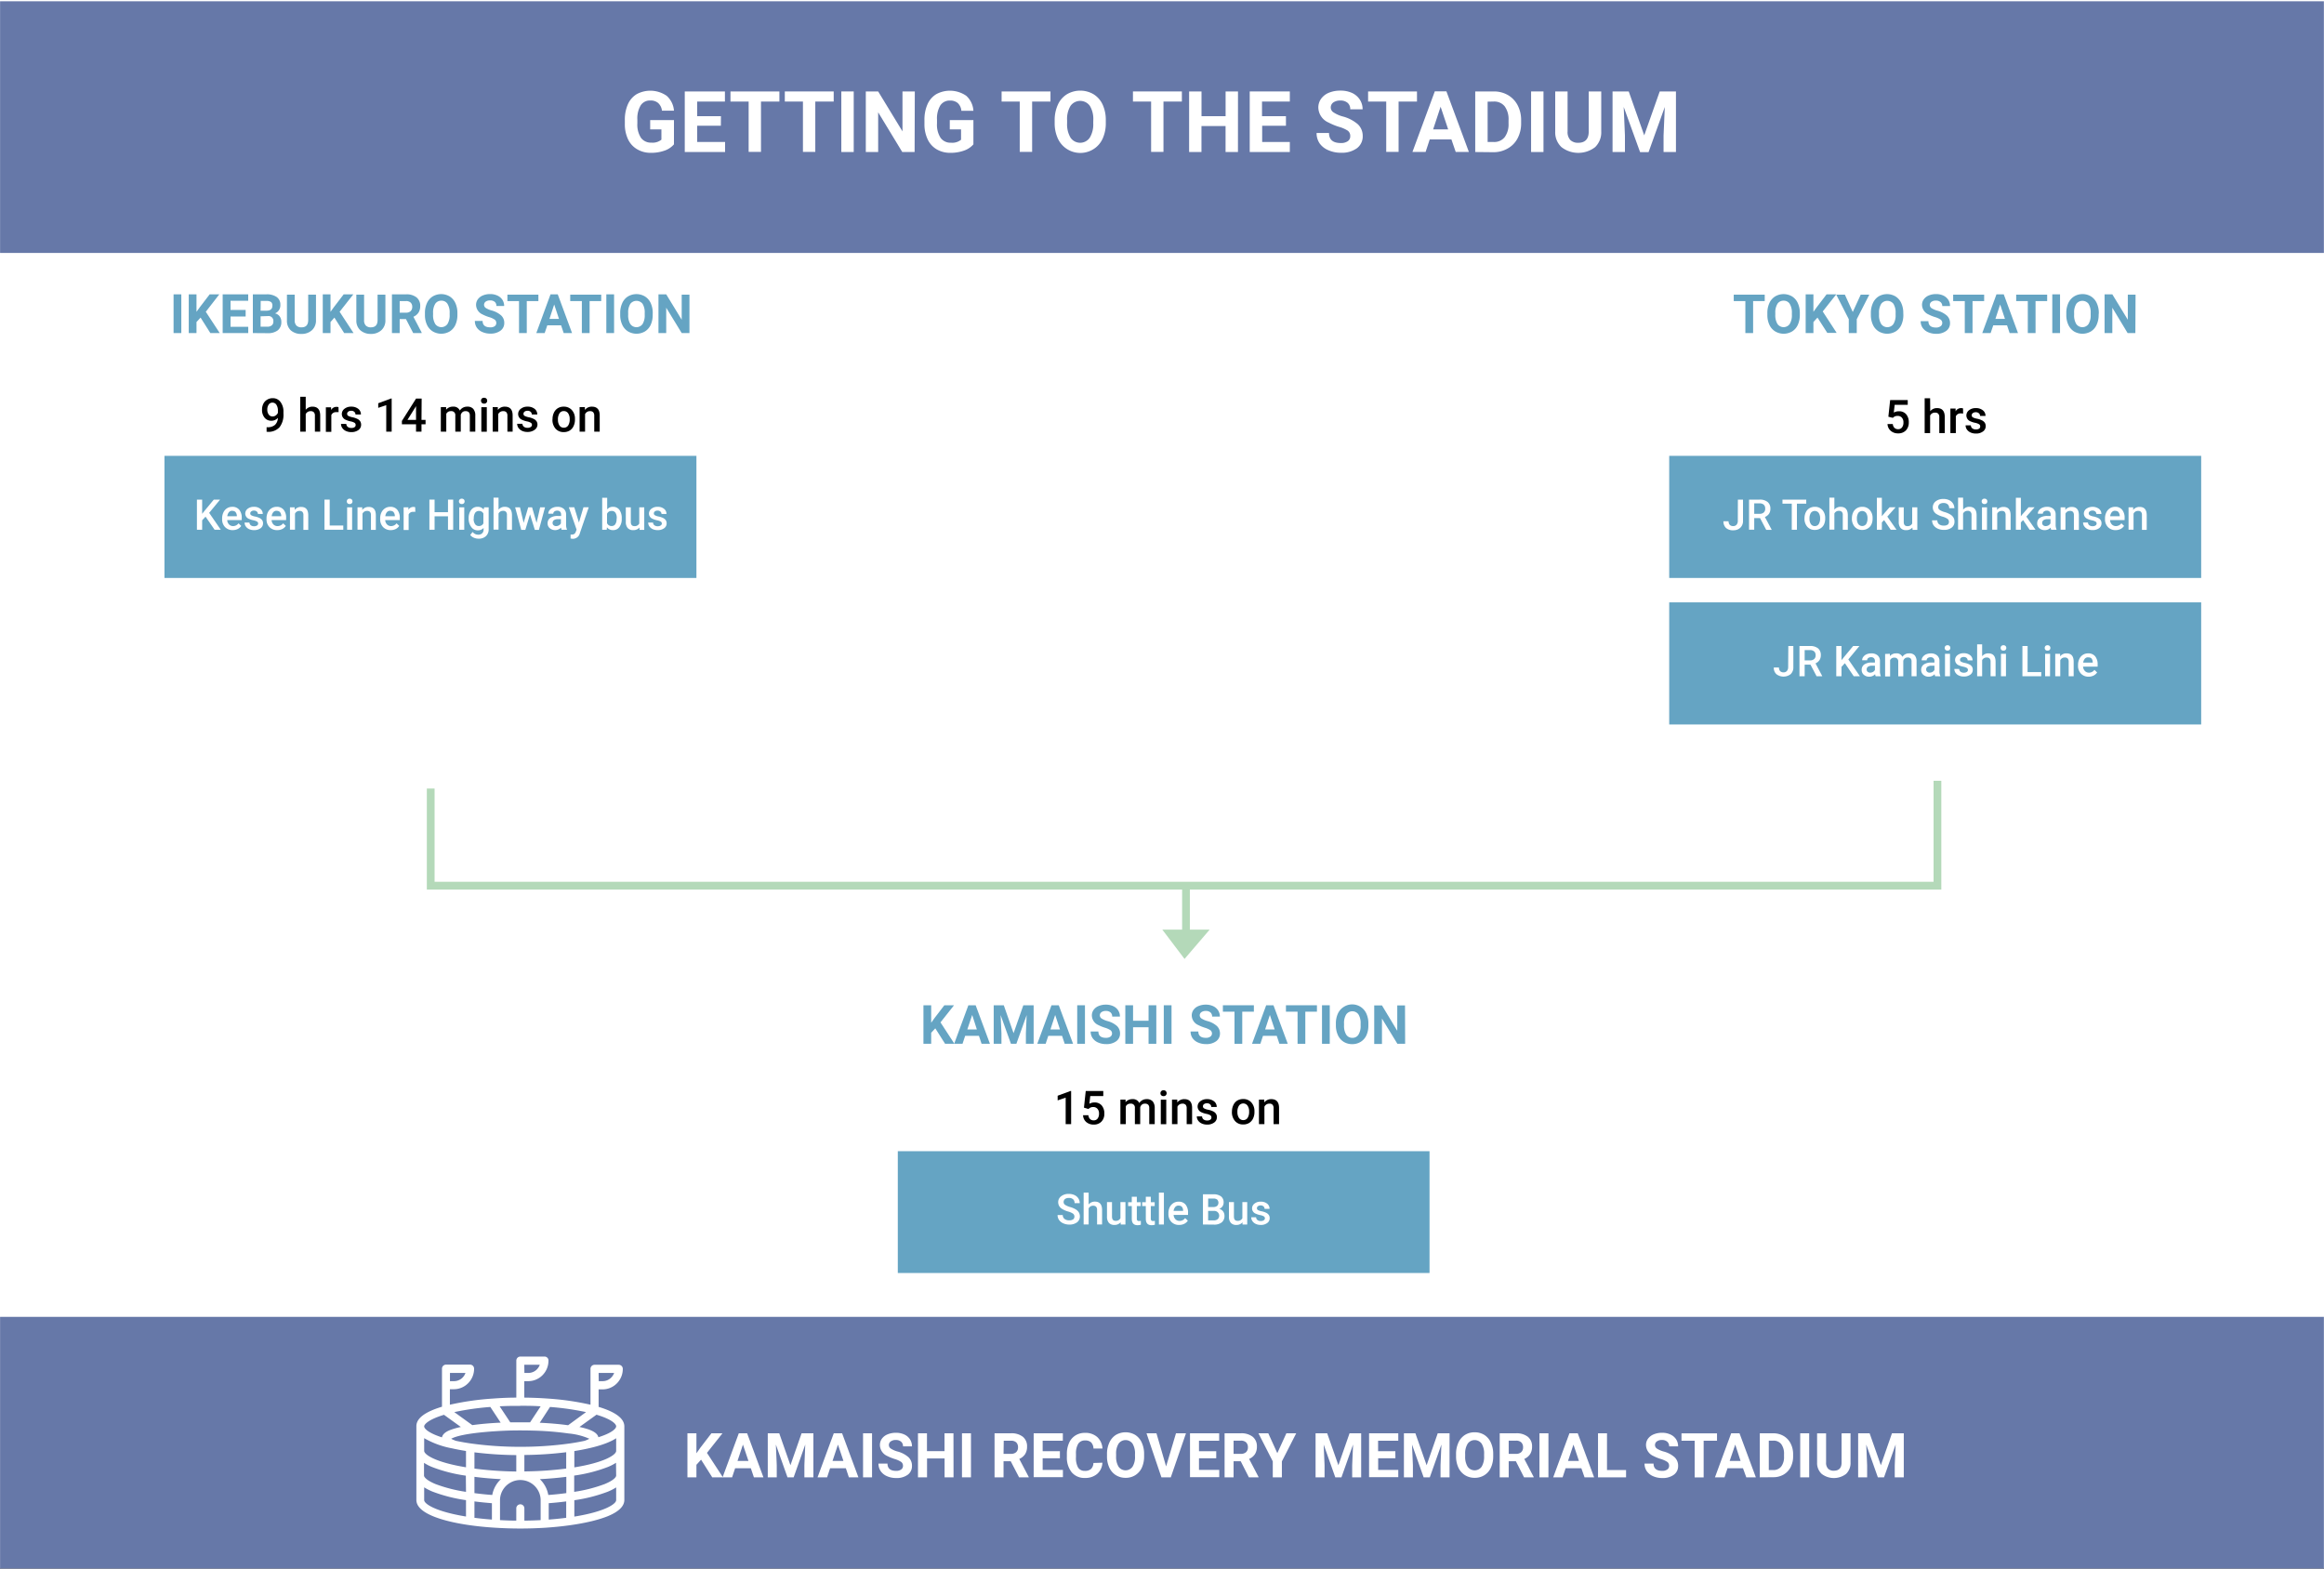 <svg xmlns="http://www.w3.org/2000/svg" viewBox="0 0 600 405"><rect x="0" y="0" width="600" height="405" fill="#333333" stroke="none"/><defs><style>.cls-1{fill:#fff;}.cls-2{fill:#6678a8;}.cls-3{fill:#65a4c3;}.cls-4{fill:none;stroke:#b4d9b9;stroke-miterlimit:10;stroke-width:2px;}.cls-5{fill:#b4d9b9;}</style></defs><title>Kamaishi</title><g id="Layer_2" data-name="Layer 2"><g id="Layer_1-2" data-name="Layer 1"><g id="Kamaishi"><g id="box"><rect class="cls-1" width="600" height="404.86"/></g><g id="Name_of_Stadium" data-name="Name of Stadium"><rect class="cls-2" x="0.02" y="340.02" width="599.95" height="64.98"/><path class="cls-1" d="M154.55,363.26v-4.52h1a5.19,5.19,0,0,0,3.71-1.55,5.28,5.28,0,0,0,1.53-3.74,1.05,1.05,0,0,0-1.05-1.06H153.5a1.05,1.05,0,0,0-1.05,1.06v9.25a70.24,70.24,0,0,0-10.94-1.58c-2-.15-4.07-.23-6.15-.25v-4.25h1a5.19,5.19,0,0,0,3.71-1.55,5.28,5.28,0,0,0,1.53-3.74,1,1,0,0,0-1-1.06h-6.3a1.05,1.05,0,0,0-1,1.06v9.54c-2.08,0-4.14.1-6.15.25a70.56,70.56,0,0,0-11,1.58v-4h1a5.19,5.19,0,0,0,3.71-1.55,5.29,5.29,0,0,0,1.54-3.74,1.05,1.05,0,0,0-1-1.06h-6.29a1.05,1.05,0,0,0-1,1.06v9.81c-4.39,1.32-6.61,3-6.61,5v19.07c0,1.61,1.43,3,4.24,4.18,4.52,1.88,11.33,2.72,16.25,3,2.08.13,4.22.2,6.35.2s4.28-.07,6.36-.2c4.86-.31,11.71-1.16,16.25-3,2.81-1.16,4.24-2.57,4.24-4.18V368.27C161.16,366.26,158.94,364.58,154.55,363.26Zm0-8.76h4a3.17,3.17,0,0,1-.75,1.19,3.09,3.09,0,0,1-2.22.93h-1Zm-19.19-2.11h4a3.32,3.32,0,0,1-.74,1.18,3.13,3.13,0,0,1-2.23.93h-1Zm-19.19,2.11h4a3.14,3.14,0,0,1-3,2.12h-1ZM142,363.28a69.18,69.18,0,0,1,9.3,1.33L146.67,368c-2.16-.3-4.66-.52-7.32-.64Zm-7.71-.3c1.78,0,3.55,0,5.29.14l-2.72,4.12c-1.69,0-3.44,0-5.13,0L129,363.12C130.77,363,132.54,363,134.31,363Zm-7.7.3,2.67,4.05c-2.66.12-5.16.34-7.32.64l-4.65-3.36A69.18,69.18,0,0,1,126.61,363.28Zm-12,2,4.39,3.17a19,19,0,0,0-2.48.68c-.92.33-2.15.89-2.4,2-3.56-1.14-4.59-2.29-4.59-2.83S110.66,366.5,114.65,365.3Zm5.72,26.29c-7.84-1.28-10.8-3.26-10.8-4.25v-3.29a13.23,13.23,0,0,0,2.17,1.11,39.74,39.74,0,0,0,8.63,2.2Zm0-6.37a37.79,37.79,0,0,1-7.84-2c-2.19-.9-3-1.76-3-2.21v-3.28a12.14,12.14,0,0,0,2.14,1.1,39.13,39.13,0,0,0,8.66,2.21Zm0-6.34c-7.84-1.28-10.8-3.26-10.8-4.25v-3.27a22.64,22.64,0,0,0,7.21,2.63c1.12.25,2.33.48,3.59.68ZM127,392.36c-1.56-.12-3.07-.27-4.51-.46v-4.23c1.44.19,3,.34,4.51.46Zm.11-6.35c-1.6-.12-3.15-.28-4.62-.48v-4.21c2.17.28,4.47.48,6.84.6l-.11.1A7.41,7.41,0,0,0,127.09,386Zm-4.62-6.82V375a94.47,94.47,0,0,0,10.8.71v4.24A91.54,91.54,0,0,1,122.47,379.19Zm17.09,13.31c-1.39.07-2.79.12-4.2.13v-3.17a1,1,0,1,0-2.09,0v3.17c-1.41,0-2.82-.06-4.2-.13v-5.33a5.25,5.25,0,0,1,10.49,0v5.33Zm6.6-.6c-1.44.19-2.95.34-4.51.46v-4.23c1.56-.12,3.07-.27,4.51-.46Zm0-6.37c-1.47.2-3,.36-4.62.48a7.51,7.51,0,0,0-2-3.91l-.19-.18c2.37-.12,4.67-.32,6.84-.6v4.21Zm0-6.34a91.54,91.54,0,0,1-10.8.73v-4.24a94.17,94.17,0,0,0,10.8-.71Zm-11.85-5.62a91.36,91.36,0,0,1-12.74-.86c-1.41-.2-2.75-.44-4-.71l-.19-.1a5.62,5.62,0,0,1-.91-.41c2.78-1.53,11.54-2,14.75-2.11,2-.06,4.15-.06,6.17,0a79.5,79.5,0,0,1,9.42.75,17.06,17.06,0,0,1,5.33,1.36,7,7,0,0,1-1.3.55c-1.19.25-2.46.48-3.79.67A91.3,91.3,0,0,1,134.31,373.57Zm24.75,13.77c0,1-3,3-10.8,4.25v-4.23a39.74,39.74,0,0,0,8.63-2.2,13.23,13.23,0,0,0,2.17-1.11Zm0-6.35c0,.45-.78,1.31-3,2.21a37.79,37.79,0,0,1-7.84,2V381a39.13,39.13,0,0,0,8.66-2.21,12.14,12.14,0,0,0,2.14-1.1Zm0-6.36c0,1-3,3-10.8,4.25v-4.21c3.22-.51,8.09-1.52,10.8-3.31Zm-4.59-3.53c-.25-1.07-1.52-1.64-2.47-2a20.49,20.49,0,0,0-2.42-.65l4.4-3.17c4,1.2,5.08,2.42,5.08,3S158,370,154.47,371.1Z"/><path class="cls-1" d="M181,376.89l-1.2,1.32v3.24h-2.32V370.08h2.32v5.16l1-1.42,2.87-3.74h2.85l-4,5.06,4.12,6.31h-2.76Z"/><path class="cls-1" d="M193.85,379.11h-4.06l-.78,2.34h-2.46l4.19-11.37h2.15l4.21,11.37h-2.46Zm-3.44-1.9h2.82L191.81,373Z"/><path class="cls-1" d="M201.18,370.08l2.89,8.25,2.88-8.25H210v11.37h-2.33v-3.1l.23-5.37-3,8.47h-1.59l-3-8.46.23,5.36v3.1h-2.32V370.08Z"/><path class="cls-1" d="M218.38,379.11h-4.07l-.77,2.34h-2.47l4.19-11.37h2.15l4.21,11.37h-2.46Zm-3.44-1.9h2.81L216.34,373Z"/><path class="cls-1" d="M225.14,381.45h-2.32V370.08h2.32Z"/><path class="cls-1" d="M233.13,378.47a1.22,1.22,0,0,0-.47-1,6.42,6.42,0,0,0-1.67-.75,12.25,12.25,0,0,1-1.91-.77,3.16,3.16,0,0,1-1.91-2.82,2.78,2.78,0,0,1,.51-1.65,3.37,3.37,0,0,1,1.48-1.13,5.51,5.51,0,0,1,2.16-.4,5,5,0,0,1,2.15.44,3.42,3.42,0,0,1,1.46,1.24,3.29,3.29,0,0,1,.52,1.83h-2.31a1.55,1.55,0,0,0-.49-1.21,2,2,0,0,0-1.37-.44,2.12,2.12,0,0,0-1.32.37,1.13,1.13,0,0,0-.47.95,1.09,1.09,0,0,0,.55.93,6.22,6.22,0,0,0,1.63.71,6.88,6.88,0,0,1,2.88,1.49,3,3,0,0,1,.9,2.22,2.73,2.73,0,0,1-1.1,2.31,4.81,4.81,0,0,1-3,.84,5.69,5.69,0,0,1-2.36-.48,3.73,3.73,0,0,1-1.63-1.32,3.39,3.39,0,0,1-.56-1.93h2.33c0,1.25.74,1.88,2.22,1.88a2.13,2.13,0,0,0,1.29-.34A1.11,1.11,0,0,0,233.13,378.47Z"/><path class="cls-1" d="M246.18,381.45h-2.31v-4.87h-4.53v4.87H237V370.08h2.32v4.61h4.53v-4.61h2.31Z"/><path class="cls-1" d="M250.68,381.45h-2.32V370.08h2.32Z"/><path class="cls-1" d="M260.94,377.29h-1.85v4.16h-2.32V370.08H261a4.69,4.69,0,0,1,3.08.9,3.13,3.13,0,0,1,1.08,2.54,3.54,3.54,0,0,1-.5,1.94,3.43,3.43,0,0,1-1.51,1.24l2.44,4.65v.1h-2.49Zm-1.85-1.9H261a1.94,1.94,0,0,0,1.35-.44,1.63,1.63,0,0,0,.48-1.24,1.74,1.74,0,0,0-.45-1.27A1.91,1.91,0,0,0,261,372h-1.86Z"/><path class="cls-1" d="M273.64,376.53h-4.45v3h5.23v1.88h-7.55V370.08h7.53V372h-5.21v2.71h4.45Z"/><path class="cls-1" d="M284.61,377.67a4,4,0,0,1-1.34,2.89,4.68,4.68,0,0,1-3.19,1.05,4.22,4.22,0,0,1-3.4-1.47,6.06,6.06,0,0,1-1.24-4v-.7a6.93,6.93,0,0,1,.57-2.89,4.28,4.28,0,0,1,1.64-1.91,4.47,4.47,0,0,1,2.46-.67,4.57,4.57,0,0,1,3.14,1.05,4.3,4.3,0,0,1,1.38,3h-2.32a2.43,2.43,0,0,0-.61-1.6,2.21,2.21,0,0,0-1.59-.49,2,2,0,0,0-1.73.84,4.78,4.78,0,0,0-.59,2.6v.86a5.09,5.09,0,0,0,.55,2.7,1.94,1.94,0,0,0,1.74.85,2.3,2.3,0,0,0,1.61-.5,2.25,2.25,0,0,0,.6-1.53Z"/><path class="cls-1" d="M295.38,376a6.92,6.92,0,0,1-.58,2.94,4.49,4.49,0,0,1-1.69,1.95,4.56,4.56,0,0,1-2.5.69,4.66,4.66,0,0,1-2.5-.68,4.48,4.48,0,0,1-1.7-1.94,6.68,6.68,0,0,1-.61-2.9v-.56a6.89,6.89,0,0,1,.6-3,4.52,4.52,0,0,1,1.69-2,4.94,4.94,0,0,1,5,0,4.52,4.52,0,0,1,1.69,2,6.88,6.88,0,0,1,.6,2.95Zm-2.35-.52a4.86,4.86,0,0,0-.63-2.72,2.22,2.22,0,0,0-3.61,0,4.75,4.75,0,0,0-.64,2.69V376a4.9,4.9,0,0,0,.63,2.7,2.21,2.21,0,0,0,3.62,0,4.75,4.75,0,0,0,.63-2.69Z"/><path class="cls-1" d="M301.06,378.64l2.55-8.56h2.58l-3.92,11.37h-2.42L296,370.08h2.57Z"/><path class="cls-1" d="M314,376.53h-4.45v3h5.23v1.88h-7.55V370.08h7.53V372h-5.21v2.71H314Z"/><path class="cls-1" d="M320.32,377.29h-1.84v4.16h-2.32V370.08h4.18a4.71,4.71,0,0,1,3.08.9,3.13,3.13,0,0,1,1.08,2.54,3.54,3.54,0,0,1-.5,1.94,3.43,3.43,0,0,1-1.51,1.24l2.43,4.65v.1h-2.49Zm-1.84-1.9h1.87a1.94,1.94,0,0,0,1.35-.44,1.63,1.63,0,0,0,.48-1.24,1.74,1.74,0,0,0-.45-1.27,1.92,1.92,0,0,0-1.39-.46h-1.86Z"/><path class="cls-1" d="M329.77,375.21l2.34-5.13h2.54l-3.7,7.25v4.12H328.6v-4.12l-3.7-7.25h2.54Z"/><path class="cls-1" d="M342.65,370.08l2.89,8.25,2.88-8.25h3v11.37h-2.32v-3.1l.23-5.37-3,8.47h-1.59l-3-8.46.23,5.36v3.1h-2.32V370.08Z"/><path class="cls-1" d="M360.26,376.53h-4.45v3H361v1.88h-7.54V370.08H361V372h-5.21v2.71h4.45Z"/><path class="cls-1" d="M365.42,370.08l2.9,8.25,2.87-8.25h3.05v11.37h-2.33v-3.1l.23-5.37-3,8.47h-1.59l-3-8.46.23,5.36v3.1h-2.32V370.08Z"/><path class="cls-1" d="M385.51,376a6.92,6.92,0,0,1-.59,2.94,4.41,4.41,0,0,1-1.68,1.95,4.62,4.62,0,0,1-2.51.69,4.71,4.71,0,0,1-2.5-.68,4.55,4.55,0,0,1-1.7-1.94,6.83,6.83,0,0,1-.61-2.9v-.56a6.89,6.89,0,0,1,.6-3,4.54,4.54,0,0,1,1.7-2,4.64,4.64,0,0,1,2.5-.68,4.69,4.69,0,0,1,2.5.68,4.52,4.52,0,0,1,1.69,2,6.88,6.88,0,0,1,.6,2.95Zm-2.35-.52a4.86,4.86,0,0,0-.63-2.72,2.22,2.22,0,0,0-3.61,0,4.74,4.74,0,0,0-.65,2.69V376a4.81,4.81,0,0,0,.64,2.7,2.21,2.21,0,0,0,3.62,0,4.92,4.92,0,0,0,.63-2.69Z"/><path class="cls-1" d="M391.36,377.29h-1.85v4.16h-2.32V370.08h4.19a4.66,4.66,0,0,1,3.07.9,3.1,3.1,0,0,1,1.09,2.54,3.54,3.54,0,0,1-.5,1.94,3.43,3.43,0,0,1-1.51,1.24l2.43,4.65v.1h-2.49Zm-1.85-1.9h1.88a1.94,1.94,0,0,0,1.35-.44,1.63,1.63,0,0,0,.48-1.24,1.74,1.74,0,0,0-.45-1.27,1.92,1.92,0,0,0-1.39-.46h-1.87Z"/><path class="cls-1" d="M399.77,381.45h-2.32V370.08h2.32Z"/><path class="cls-1" d="M408.27,379.11H404.2l-.77,2.34H401l4.19-11.37h2.15l4.22,11.37h-2.47Zm-3.44-1.9h2.81L406.23,373Z"/><path class="cls-1" d="M414.89,379.57h4.92v1.88h-7.24V370.08h2.32Z"/><path class="cls-1" d="M430.92,378.47a1.21,1.21,0,0,0-.46-1,6.59,6.59,0,0,0-1.67-.75,11.86,11.86,0,0,1-1.91-.77,3.16,3.16,0,0,1-1.92-2.82,2.78,2.78,0,0,1,.51-1.65,3.43,3.43,0,0,1,1.48-1.13,5.51,5.51,0,0,1,2.16-.4,4.92,4.92,0,0,1,2.15.44,3.45,3.45,0,0,1,1.47,1.24,3.37,3.37,0,0,1,.52,1.83h-2.32a1.52,1.52,0,0,0-.49-1.21,2,2,0,0,0-1.37-.44,2.16,2.16,0,0,0-1.32.37,1.15,1.15,0,0,0-.47.95,1.09,1.09,0,0,0,.55.93,6.22,6.22,0,0,0,1.63.71,6.88,6.88,0,0,1,2.88,1.49,3,3,0,0,1,.91,2.22,2.74,2.74,0,0,1-1.11,2.31,4.78,4.78,0,0,1-3,.84,5.7,5.7,0,0,1-2.37-.48,3.79,3.79,0,0,1-1.63-1.32,3.39,3.39,0,0,1-.56-1.93h2.33c0,1.25.74,1.88,2.23,1.88a2.13,2.13,0,0,0,1.29-.34A1.11,1.11,0,0,0,430.92,378.47Z"/><path class="cls-1" d="M443.29,372h-3.45v9.47h-2.32V372h-3.4v-1.9h9.17Z"/><path class="cls-1" d="M450,379.11H446l-.77,2.34h-2.47l4.19-11.37h2.15l4.22,11.37h-2.47Zm-3.44-1.9h2.81L448,373Z"/><path class="cls-1" d="M454.34,381.45V370.08h3.46a5.24,5.24,0,0,1,2.66.68,4.62,4.62,0,0,1,1.82,1.92,5.94,5.94,0,0,1,.66,2.83V376a6,6,0,0,1-.64,2.82,4.68,4.68,0,0,1-1.82,1.92,5.26,5.26,0,0,1-2.66.68Zm2.32-9.47v7.59h1.12a2.52,2.52,0,0,0,2.08-.9,4,4,0,0,0,.73-2.56v-.61a4.15,4.15,0,0,0-.71-2.62,2.49,2.49,0,0,0-2.08-.9Z"/><path class="cls-1" d="M467.09,381.45h-2.32V370.08h2.32Z"/><path class="cls-1" d="M477.76,370.08v7.49a3.87,3.87,0,0,1-1.15,3,5.18,5.18,0,0,1-6.29,0,3.8,3.8,0,0,1-1.19-2.9v-7.58h2.32v7.51a2.2,2.2,0,0,0,.53,1.63,2,2,0,0,0,1.47.51c1.3,0,2-.69,2-2.08v-7.57Z"/><path class="cls-1" d="M482.69,370.08l2.9,8.25,2.87-8.25h3.05v11.37h-2.33v-3.1l.23-5.37-3,8.47h-1.59l-3-8.46.23,5.36v3.1h-2.32V370.08Z"/></g><path d="M276.54,290.26h-1.41v-6.85l-2.07.71v-1.2l3.3-1.22h.18Z"/><path d="M279.85,286l.46-4.3h4.53V283h-3.36l-.23,2a2.55,2.55,0,0,1,1.32-.34,2.32,2.32,0,0,1,1.87.78,3.07,3.07,0,0,1,.67,2.09,2.82,2.82,0,0,1-.74,2.07,2.65,2.65,0,0,1-2,.77,2.84,2.84,0,0,1-1.93-.66,2.43,2.43,0,0,1-.82-1.76H281a1.49,1.49,0,0,0,.44,1,1.33,1.33,0,0,0,.94.33,1.21,1.21,0,0,0,1-.47,2,2,0,0,0,.36-1.28,1.77,1.77,0,0,0-.4-1.23,1.39,1.39,0,0,0-1.1-.46,1.8,1.8,0,0,0-.65.11,2,2,0,0,0-.58.4Z"/><path d="M290.59,283.92l0,.66a2.27,2.27,0,0,1,1.81-.78,1.75,1.75,0,0,1,1.73,1,2.22,2.22,0,0,1,1.92-1,2,2,0,0,1,1.55.58,2.64,2.64,0,0,1,.52,1.71v4.17h-1.41v-4.13a1.28,1.28,0,0,0-.26-.88,1.15,1.15,0,0,0-.87-.28,1.12,1.12,0,0,0-.78.26,1.31,1.31,0,0,0-.43.68v4.35H293v-4.17a1,1,0,0,0-1.13-1.12,1.25,1.25,0,0,0-1.21.69v4.6h-1.4v-6.34Z"/><path d="M299.6,282.27a.73.73,0,0,1,.21-.54.76.76,0,0,1,.59-.22.77.77,0,0,1,.59.22.8.8,0,0,1,0,1.08.8.8,0,0,1-.59.21.79.79,0,0,1-.59-.21A.73.73,0,0,1,299.6,282.27Zm1.5,8h-1.41v-6.34h1.41Z"/><path d="M303.94,283.92l0,.73a2.29,2.29,0,0,1,1.83-.85c1.31,0,2,.76,2,2.27v4.19h-1.4v-4.11a1.31,1.31,0,0,0-.26-.89,1.07,1.07,0,0,0-.85-.29,1.37,1.37,0,0,0-1.27.78v4.51h-1.41v-6.34Z"/><path d="M312.76,288.53a.67.67,0,0,0-.31-.58,3.35,3.35,0,0,0-1-.35,5.48,5.48,0,0,1-1.2-.38,1.62,1.62,0,0,1-1.06-1.5,1.7,1.7,0,0,1,.69-1.37,2.7,2.7,0,0,1,1.74-.55,2.8,2.8,0,0,1,1.81.56,1.79,1.79,0,0,1,.7,1.46h-1.41a.88.88,0,0,0-.3-.68,1.17,1.17,0,0,0-.8-.27,1.27,1.27,0,0,0-.76.21.68.68,0,0,0-.29.58.58.58,0,0,0,.27.51,3.37,3.37,0,0,0,1.1.37,5,5,0,0,1,1.3.44,1.77,1.77,0,0,1,.7.61,1.53,1.53,0,0,1,.23.87,1.64,1.64,0,0,1-.7,1.38,2.93,2.93,0,0,1-1.84.53,3.17,3.17,0,0,1-1.37-.28,2.25,2.25,0,0,1-.94-.77,1.81,1.81,0,0,1-.34-1.06h1.37a1,1,0,0,0,.38.78,1.46,1.46,0,0,0,.92.27,1.39,1.39,0,0,0,.85-.22A.67.67,0,0,0,312.76,288.53Z"/><path d="M318.06,287a3.84,3.84,0,0,1,.37-1.68,2.66,2.66,0,0,1,1-1.15,3,3,0,0,1,1.52-.4,2.75,2.75,0,0,1,2.07.83,3.28,3.28,0,0,1,.85,2.19v.33a3.77,3.77,0,0,1-.36,1.68,2.69,2.69,0,0,1-1,1.14,2.86,2.86,0,0,1-1.53.4,2.69,2.69,0,0,1-2.13-.89,3.46,3.46,0,0,1-.8-2.38Zm1.41.12a2.62,2.62,0,0,0,.4,1.53,1.31,1.31,0,0,0,1.12.56,1.29,1.29,0,0,0,1.11-.57,2.86,2.86,0,0,0,.39-1.64,2.47,2.47,0,0,0-.41-1.52,1.35,1.35,0,0,0-2.2,0A2.79,2.79,0,0,0,319.47,287.15Z"/><path d="M326.4,283.92l0,.73a2.25,2.25,0,0,1,1.82-.85c1.31,0,2,.76,2,2.27v4.19h-1.41v-4.11a1.31,1.31,0,0,0-.26-.89,1,1,0,0,0-.84-.29,1.36,1.36,0,0,0-1.27.78v4.51h-1.41v-6.34Z"/><path class="cls-3" d="M241.47,265.52l-1.06,1.14v2.85h-2v-9.95h2v4.51l.89-1.24,2.51-3.27h2.5l-3.5,4.42,3.6,5.53H244Z"/><path class="cls-3" d="M252.74,267.46h-3.56l-.68,2.05h-2.16l3.67-9.95h1.88l3.69,9.95h-2.16Zm-3-1.66h2.46L251,262.07Z"/><path class="cls-3" d="M259.15,259.56l2.53,7.21,2.52-7.21h2.66v9.95h-2v-2.72l.2-4.7-2.66,7.42H261l-2.66-7.41.21,4.69v2.72h-2v-9.95Z"/><path class="cls-3" d="M274.2,267.46h-3.56l-.68,2.05H267.8l3.67-9.95h1.88l3.69,9.95h-2.16Zm-3-1.66h2.46l-1.24-3.73Z"/><path class="cls-3" d="M280.11,269.51h-2v-9.95h2Z"/><path class="cls-3" d="M287.1,266.9a1.07,1.07,0,0,0-.4-.9,5.59,5.59,0,0,0-1.46-.65,10.31,10.31,0,0,1-1.67-.68,2.76,2.76,0,0,1-1.68-2.47,2.42,2.42,0,0,1,.45-1.44,2.89,2.89,0,0,1,1.29-1,4.75,4.75,0,0,1,1.89-.36,4.36,4.36,0,0,1,1.88.39,2.92,2.92,0,0,1,1.28,1.09,2.83,2.83,0,0,1,.46,1.6h-2a1.35,1.35,0,0,0-.43-1.07,1.73,1.73,0,0,0-1.19-.38,1.86,1.86,0,0,0-1.16.32,1,1,0,0,0-.41.84,1,1,0,0,0,.48.81,5.71,5.71,0,0,0,1.42.62,6.13,6.13,0,0,1,2.53,1.3,2.61,2.61,0,0,1,.79,1.94,2.4,2.4,0,0,1-1,2,4.18,4.18,0,0,1-2.6.73,5,5,0,0,1-2.07-.42,3.25,3.25,0,0,1-1.43-1.15,3,3,0,0,1-.49-1.69h2c0,1.09.65,1.64,1.95,1.64a2,2,0,0,0,1.13-.29A1,1,0,0,0,287.1,266.9Z"/><path class="cls-3" d="M298.53,269.51h-2v-4.27h-4v4.27h-2v-9.95h2v4h4v-4h2Z"/><path class="cls-3" d="M302.46,269.51h-2v-9.95h2Z"/><path class="cls-3" d="M312.9,266.9a1.08,1.08,0,0,0-.41-.9,5.44,5.44,0,0,0-1.46-.65,10.71,10.71,0,0,1-1.67-.68,2.76,2.76,0,0,1-1.68-2.47,2.42,2.42,0,0,1,.45-1.44,2.86,2.86,0,0,1,1.3-1,4.75,4.75,0,0,1,1.89-.36,4.36,4.36,0,0,1,1.88.39,3,3,0,0,1,1.28,1.09,2.91,2.91,0,0,1,.46,1.6h-2a1.38,1.38,0,0,0-.43-1.07,1.74,1.74,0,0,0-1.2-.38,1.85,1.85,0,0,0-1.15.32,1,1,0,0,0-.42.84,1,1,0,0,0,.49.81,5.55,5.55,0,0,0,1.42.62,6,6,0,0,1,2.52,1.3,2.62,2.62,0,0,1,.8,1.94,2.43,2.43,0,0,1-1,2,4.21,4.21,0,0,1-2.61.73,5,5,0,0,1-2.07-.42,3.28,3.28,0,0,1-1.42-1.15,2.94,2.94,0,0,1-.49-1.69h2c0,1.09.64,1.64,1.94,1.64a1.92,1.92,0,0,0,1.13-.29A1,1,0,0,0,312.9,266.9Z"/><path class="cls-3" d="M323.72,261.22h-3v8.29h-2v-8.29h-3v-1.66h8Z"/><path class="cls-3" d="M329.63,267.46h-3.56l-.67,2.05h-2.16l3.66-9.95h1.88l3.69,9.95h-2.16Zm-3-1.66h2.46l-1.24-3.73Z"/><path class="cls-3" d="M340,261.22h-3v8.29h-2v-8.29h-3v-1.66h8Z"/><path class="cls-3" d="M343.31,269.51h-2v-9.95h2Z"/><path class="cls-3" d="M353.28,264.76a6,6,0,0,1-.51,2.57A3.92,3.92,0,0,1,351.3,269a4.06,4.06,0,0,1-2.2.6,4.12,4.12,0,0,1-2.18-.59,3.93,3.93,0,0,1-1.49-1.7,6,6,0,0,1-.54-2.54v-.49a6.05,6.05,0,0,1,.53-2.59A3.94,3.94,0,0,1,346.9,260a4,4,0,0,1,5.86,1.71,6,6,0,0,1,.52,2.58Zm-2-.45a4.2,4.2,0,0,0-.56-2.38,1.94,1.94,0,0,0-3.16,0,4.12,4.12,0,0,0-.56,2.35v.49a4.27,4.27,0,0,0,.55,2.36,1.81,1.81,0,0,0,1.6.84,1.78,1.78,0,0,0,1.57-.81,4.24,4.24,0,0,0,.56-2.36Z"/><path class="cls-3" d="M362.77,269.51h-2L356.79,263v6.55h-2v-9.95h2l3.95,6.56v-6.56h2Z"/><g id="arrow"><polyline class="cls-4" points="111.2 203.6 111.2 228.68 500.2 228.68 500.2 201.6"/><line class="cls-4" x1="306.19" y1="228.68" x2="306.19" y2="243.81"/><polygon class="cls-5" points="300.08 240.03 312.31 240.03 305.82 247.6 300.08 240.03"/></g><path class="cls-3" d="M455.61,77.74h-3V86h-2V77.74h-3V76.08h8Z"/><path class="cls-3" d="M464.67,81.28a6.12,6.12,0,0,1-.51,2.58,3.86,3.86,0,0,1-1.47,1.71,4.3,4.3,0,0,1-4.38,0,3.91,3.91,0,0,1-1.49-1.69,5.88,5.88,0,0,1-.53-2.54v-.5a6,6,0,0,1,.52-2.58,3.91,3.91,0,0,1,1.48-1.72,4.3,4.3,0,0,1,4.38,0,3.91,3.91,0,0,1,1.48,1.72,6,6,0,0,1,.52,2.58Zm-2.05-.45a4.25,4.25,0,0,0-.56-2.38,1.79,1.79,0,0,0-1.58-.81,1.82,1.82,0,0,0-1.58.8,4.24,4.24,0,0,0-.56,2.36v.48a4.28,4.28,0,0,0,.56,2.37,1.93,1.93,0,0,0,3.16,0,4.26,4.26,0,0,0,.56-2.36Z"/><path class="cls-3" d="M469.23,82l-1.05,1.15V86h-2v-10h2v4.51l.89-1.23,2.51-3.28h2.5l-3.5,4.42,3.6,5.53h-2.42Z"/><path class="cls-3" d="M478.34,80.56l2.05-4.48h2.22l-3.24,6.34V86h-2.06V82.42l-3.23-6.34h2.22Z"/><path class="cls-3" d="M491.4,81.28a6.12,6.12,0,0,1-.51,2.58,3.86,3.86,0,0,1-1.47,1.71,4.3,4.3,0,0,1-4.38,0,3.91,3.91,0,0,1-1.49-1.69,6,6,0,0,1-.54-2.54v-.5a6,6,0,0,1,.53-2.58A3.91,3.91,0,0,1,485,76.54a4.3,4.3,0,0,1,4.38,0,3.91,3.91,0,0,1,1.48,1.72,6,6,0,0,1,.52,2.58Zm-2-.45a4.25,4.25,0,0,0-.56-2.38,2,2,0,0,0-3.16,0,4.24,4.24,0,0,0-.56,2.36v.48a4.28,4.28,0,0,0,.56,2.37,1.93,1.93,0,0,0,3.16,0,4.26,4.26,0,0,0,.56-2.36Z"/><path class="cls-3" d="M501.44,83.42a1.06,1.06,0,0,0-.41-.89,5.23,5.23,0,0,0-1.46-.66,9.81,9.81,0,0,1-1.67-.68,2.75,2.75,0,0,1-1.68-2.46,2.42,2.42,0,0,1,.45-1.44,3,3,0,0,1,1.29-1,4.75,4.75,0,0,1,1.89-.36,4.33,4.33,0,0,1,1.88.39A3.07,3.07,0,0,1,503,77.42a2.9,2.9,0,0,1,.45,1.6h-2A1.34,1.34,0,0,0,501,78a1.73,1.73,0,0,0-1.2-.38,1.82,1.82,0,0,0-1.16.32,1,1,0,0,0-.41.83,1,1,0,0,0,.48.82,5.48,5.48,0,0,0,1.43.61,6.14,6.14,0,0,1,2.52,1.31,2.59,2.59,0,0,1,.79,1.94,2.38,2.38,0,0,1-1,2,4.18,4.18,0,0,1-2.6.74,5,5,0,0,1-2.07-.42,3.29,3.29,0,0,1-1.42-1.15,3,3,0,0,1-.49-1.7h2q0,1.65,1.95,1.65a1.87,1.87,0,0,0,1.13-.3A1,1,0,0,0,501.44,83.42Z"/><path class="cls-3" d="M512.26,77.74h-3V86h-2V77.74h-3V76.08h8Z"/><path class="cls-3" d="M518.17,84h-3.56l-.68,2h-2.16l3.67-10h1.88L521,86h-2.16Zm-3-1.66h2.46l-1.24-3.72Z"/><path class="cls-3" d="M528.53,77.74h-3V86h-2V77.74h-3V76.08h8Z"/><path class="cls-3" d="M531.85,86h-2v-10h2Z"/><path class="cls-3" d="M541.82,81.28a6,6,0,0,1-.52,2.58,3.86,3.86,0,0,1-1.47,1.71,4.3,4.3,0,0,1-4.38,0A4,4,0,0,1,534,83.88a5.88,5.88,0,0,1-.53-2.54v-.5a6,6,0,0,1,.52-2.58,3.93,3.93,0,0,1,1.49-1.72,4,4,0,0,1,2.18-.6,4,4,0,0,1,2.19.6,3.91,3.91,0,0,1,1.48,1.72,6,6,0,0,1,.53,2.58Zm-2.06-.45a4.25,4.25,0,0,0-.55-2.38,2,2,0,0,0-3.16,0,4.15,4.15,0,0,0-.56,2.36v.48a4.28,4.28,0,0,0,.55,2.37,1.94,1.94,0,0,0,3.17,0,4.26,4.26,0,0,0,.55-2.36Z"/><path class="cls-3" d="M551.3,86h-2l-3.95-6.55V86h-2v-10h2l4,6.56V76.08h2Z"/><rect class="cls-3" x="430.95" y="117.7" width="137.34" height="31.53"/><path class="cls-1" d="M448.68,129H450v5.48a2.34,2.34,0,0,1-.69,1.78,2.57,2.57,0,0,1-1.83.66,2.66,2.66,0,0,1-1.88-.61,2.28,2.28,0,0,1-.65-1.72h1.33a1.33,1.33,0,0,0,.31.94,1.22,1.22,0,0,0,.89.31,1.09,1.09,0,0,0,.86-.36,1.48,1.48,0,0,0,.32-1Z"/><path class="cls-1" d="M454.4,133.77h-1.5v3h-1.34V129h2.72a3.14,3.14,0,0,1,2.07.61,2.16,2.16,0,0,1,.72,1.75,2.23,2.23,0,0,1-.37,1.32,2.4,2.4,0,0,1-1.05.81l1.74,3.26v.07H456Zm-1.5-1.1h1.38a1.55,1.55,0,0,0,1.07-.34,1.23,1.23,0,0,0,.38-1,1.31,1.31,0,0,0-.35-1,1.52,1.52,0,0,0-1.06-.36H452.9Z"/><path class="cls-1" d="M466.33,130.05h-2.41v6.73h-1.33v-6.73h-2.4V129h6.14Z"/><path class="cls-1" d="M465.88,133.82a3.51,3.51,0,0,1,.33-1.54,2.47,2.47,0,0,1,.94-1.05,2.62,2.62,0,0,1,1.4-.37,2.5,2.5,0,0,1,1.89.76,3,3,0,0,1,.78,2v.3a3.48,3.48,0,0,1-.33,1.54,2.38,2.38,0,0,1-.94,1,2.59,2.59,0,0,1-1.4.37,2.51,2.51,0,0,1-1.95-.81,3.17,3.17,0,0,1-.73-2.19Zm1.29.11a2.34,2.34,0,0,0,.37,1.41,1.19,1.19,0,0,0,1,.5,1.17,1.17,0,0,0,1-.51,2.57,2.57,0,0,0,.37-1.51,2.35,2.35,0,0,0-.38-1.4,1.26,1.26,0,0,0-2,0A2.56,2.56,0,0,0,467.17,133.93Z"/><path class="cls-1" d="M473.59,131.6a2,2,0,0,1,1.6-.74c1.23,0,1.85.71,1.87,2.12v3.8h-1.3V133a1.15,1.15,0,0,0-.25-.85,1.06,1.06,0,0,0-.76-.25,1.24,1.24,0,0,0-1.16.7v4.15H472.3v-8.25h1.29Z"/><path class="cls-1" d="M478.12,133.82a3.51,3.51,0,0,1,.33-1.54,2.43,2.43,0,0,1,.95-1.05,2.56,2.56,0,0,1,1.39-.37,2.5,2.5,0,0,1,1.89.76,3,3,0,0,1,.78,2v.3a3.48,3.48,0,0,1-.33,1.54,2.38,2.38,0,0,1-.94,1,2.59,2.59,0,0,1-1.4.37,2.51,2.51,0,0,1-1.95-.81,3.17,3.17,0,0,1-.73-2.19Zm1.29.11a2.34,2.34,0,0,0,.37,1.41,1.28,1.28,0,0,0,2,0,2.65,2.65,0,0,0,.36-1.51,2.35,2.35,0,0,0-.37-1.4,1.27,1.27,0,0,0-2,0A2.56,2.56,0,0,0,479.41,133.93Z"/><path class="cls-1" d="M486.43,134.29l-.58.59v1.9h-1.29v-8.25h1.29v4.76l.41-.51,1.59-1.81h1.55l-2.14,2.42,2.37,3.39h-1.5Z"/><path class="cls-1" d="M493.73,136.21a2,2,0,0,1-1.62.67,1.78,1.78,0,0,1-1.42-.55,2.37,2.37,0,0,1-.48-1.6V131h1.29v3.75c0,.73.31,1.1.91,1.1a1.28,1.28,0,0,0,1.27-.68V131H495v5.81h-1.21Z"/><path class="cls-1" d="M503.17,134.76a.93.93,0,0,0-.36-.79,4.2,4.2,0,0,0-1.29-.57,5.89,5.89,0,0,1-1.49-.63A2,2,0,0,1,499,131a1.94,1.94,0,0,1,.76-1.56,3.12,3.12,0,0,1,2-.61,3.39,3.39,0,0,1,1.45.3,2.37,2.37,0,0,1,1,.86,2.21,2.21,0,0,1,.36,1.23h-1.34a1.24,1.24,0,0,0-.38-1,1.55,1.55,0,0,0-1.09-.34,1.61,1.61,0,0,0-1,.28,1,1,0,0,0-.36.8.86.86,0,0,0,.39.71,4.42,4.42,0,0,0,1.3.56,6.05,6.05,0,0,1,1.45.62,2.33,2.33,0,0,1,.8.79,2.1,2.1,0,0,1,.26,1.05,1.88,1.88,0,0,1-.75,1.56,3.2,3.2,0,0,1-2,.57,3.72,3.72,0,0,1-1.54-.31,2.61,2.61,0,0,1-1.1-.87,2.19,2.19,0,0,1-.39-1.29h1.35a1.29,1.29,0,0,0,.43,1,1.92,1.92,0,0,0,1.25.36,1.67,1.67,0,0,0,1.06-.29A.94.94,0,0,0,503.17,134.76Z"/><path class="cls-1" d="M506.84,131.6a2,2,0,0,1,1.6-.74c1.23,0,1.85.71,1.87,2.12v3.8H509V133a1.15,1.15,0,0,0-.26-.85,1,1,0,0,0-.76-.25,1.25,1.25,0,0,0-1.16.7v4.15h-1.29v-8.25h1.29Z"/><path class="cls-1" d="M511.62,129.46a.68.68,0,0,1,.19-.5.7.7,0,0,1,.54-.2.73.73,0,0,1,.54.2.68.68,0,0,1,.19.5.66.66,0,0,1-.19.49.73.73,0,0,1-.54.2.7.7,0,0,1-.54-.2A.66.66,0,0,1,511.62,129.46Zm1.37,7.32H511.7V131H513Z"/><path class="cls-1" d="M515.59,131l0,.67a2.06,2.06,0,0,1,1.68-.78c1.19,0,1.8.69,1.82,2.08v3.84h-1.29V133a1.25,1.25,0,0,0-.23-.82,1,1,0,0,0-.78-.26,1.24,1.24,0,0,0-1.16.71v4.14h-1.29V131Z"/><path class="cls-1" d="M522.32,134.29l-.58.59v1.9h-1.29v-8.25h1.29v4.76l.41-.51,1.59-1.81h1.55l-2.14,2.42,2.37,3.39H524Z"/><path class="cls-1" d="M529.57,136.78a1.79,1.79,0,0,1-.15-.55,2,2,0,0,1-1.51.65,2,2,0,0,1-1.41-.5,1.58,1.58,0,0,1-.55-1.23,1.68,1.68,0,0,1,.68-1.43,3.31,3.31,0,0,1,2-.49h.8v-.38a1.09,1.09,0,0,0-.25-.73,1,1,0,0,0-.76-.27,1.14,1.14,0,0,0-.73.23.69.69,0,0,0-.28.56h-1.29a1.44,1.44,0,0,1,.31-.89,2,2,0,0,1,.86-.65,2.92,2.92,0,0,1,1.2-.24,2.41,2.41,0,0,1,1.61.51,1.85,1.85,0,0,1,.62,1.44v2.62a3,3,0,0,0,.22,1.26v.09Zm-1.42-.94a1.44,1.44,0,0,0,.72-.19,1.32,1.32,0,0,0,.51-.51v-1.09h-.7a1.87,1.87,0,0,0-1.08.25.83.83,0,0,0-.36.72.72.72,0,0,0,.25.59A.93.93,0,0,0,528.15,135.84Z"/><path class="cls-1" d="M533.22,131l0,.67a2,2,0,0,1,1.67-.78c1.2,0,1.81.69,1.83,2.08v3.84h-1.29V133a1.2,1.2,0,0,0-.24-.82,1,1,0,0,0-.77-.26,1.26,1.26,0,0,0-1.17.71v4.14H532V131Z"/><path class="cls-1" d="M541.3,135.2a.6.6,0,0,0-.29-.53,3.18,3.18,0,0,0-.94-.33A4.75,4.75,0,0,1,539,134a1.49,1.49,0,0,1-1-1.37,1.56,1.56,0,0,1,.63-1.26,2.86,2.86,0,0,1,3.26,0,1.63,1.63,0,0,1,.64,1.33h-1.3a.8.8,0,0,0-.27-.62,1,1,0,0,0-.73-.25,1.1,1.1,0,0,0-.7.2.62.62,0,0,0-.27.53.53.53,0,0,0,.25.46,3.17,3.17,0,0,0,1,.34,4.91,4.91,0,0,1,1.2.4,1.87,1.87,0,0,1,.64.56,1.47,1.47,0,0,1,.21.8,1.55,1.55,0,0,1-.64,1.27,2.75,2.75,0,0,1-1.69.48,3,3,0,0,1-1.26-.25,2.17,2.17,0,0,1-.86-.71,1.67,1.67,0,0,1-.31-1h1.26a.92.92,0,0,0,.34.71,1.38,1.38,0,0,0,.85.25,1.26,1.26,0,0,0,.77-.2A.6.6,0,0,0,541.3,135.2Z"/><path class="cls-1" d="M546.23,136.88a2.64,2.64,0,0,1-2-.78,2.84,2.84,0,0,1-.77-2.08v-.16a3.37,3.37,0,0,1,.34-1.55,2.56,2.56,0,0,1,.93-1.07,2.46,2.46,0,0,1,1.34-.38,2.22,2.22,0,0,1,1.81.76,3.2,3.2,0,0,1,.64,2.14v.53h-3.75a1.68,1.68,0,0,0,.47,1.13,1.42,1.42,0,0,0,1,.42,1.77,1.77,0,0,0,1.45-.72l.69.67a2.26,2.26,0,0,1-.92.81A2.87,2.87,0,0,1,546.23,136.88Zm-.16-5a1.09,1.09,0,0,0-.86.37,2,2,0,0,0-.41,1.05h2.46v-.1a1.65,1.65,0,0,0-.35-1A1.08,1.08,0,0,0,546.07,131.91Z"/><path class="cls-1" d="M550.73,131l0,.67a2.06,2.06,0,0,1,1.68-.78c1.19,0,1.8.69,1.82,2.08v3.84H553V133a1.25,1.25,0,0,0-.23-.82,1,1,0,0,0-.78-.26,1.24,1.24,0,0,0-1.16.71v4.14h-1.29V131Z"/><rect class="cls-3" x="430.95" y="155.53" width="137.34" height="31.53"/><path class="cls-1" d="M461.7,166.8H463v5.48a2.34,2.34,0,0,1-.69,1.78,3,3,0,0,1-3.7,0,2.22,2.22,0,0,1-.66-1.71h1.34a1.3,1.3,0,0,0,.3.93,1.18,1.18,0,0,0,.89.32,1.09,1.09,0,0,0,.86-.36,1.51,1.51,0,0,0,.32-1Z"/><path class="cls-1" d="M467.42,171.61h-1.5v3h-1.34V166.8h2.72a3.19,3.19,0,0,1,2.07.6,2.19,2.19,0,0,1,.72,1.76,2.25,2.25,0,0,1-.37,1.32,2.43,2.43,0,0,1-1,.81l1.73,3.26v.06H469Zm-1.5-1.1h1.38a1.55,1.55,0,0,0,1.07-.34,1.23,1.23,0,0,0,.38-.95,1.31,1.31,0,0,0-.35-1,1.52,1.52,0,0,0-1.06-.36h-1.42Z"/><path class="cls-1" d="M476.3,171.24l-.87.94v2.43h-1.35V166.8h1.35v3.66l.74-.92,2.27-2.74h1.62l-2.87,3.46,3,4.35h-1.6Z"/><path class="cls-1" d="M484.26,174.61a1.8,1.8,0,0,1-.15-.54,2,2,0,0,1-1.51.65,2,2,0,0,1-1.42-.5,1.6,1.6,0,0,1-.54-1.23,1.65,1.65,0,0,1,.68-1.43,3.29,3.29,0,0,1,1.95-.49h.79v-.39a1,1,0,0,0-.25-.72,1,1,0,0,0-.76-.27,1.19,1.19,0,0,0-.72.22.69.69,0,0,0-.28.57h-1.29a1.42,1.42,0,0,1,.31-.89,2.1,2.1,0,0,1,.85-.66,3.14,3.14,0,0,1,1.21-.23,2.41,2.41,0,0,1,1.61.51,1.83,1.83,0,0,1,.62,1.44v2.62a3.06,3.06,0,0,0,.21,1.25v.09Zm-1.42-.93a1.55,1.55,0,0,0,.72-.19,1.29,1.29,0,0,0,.5-.51v-1.09h-.69a1.87,1.87,0,0,0-1.08.25.83.83,0,0,0-.36.71.78.78,0,0,0,.24.6A1,1,0,0,0,482.84,173.68Z"/><path class="cls-1" d="M487.92,168.81l0,.6a2.08,2.08,0,0,1,1.66-.71,1.6,1.6,0,0,1,1.58.89,2,2,0,0,1,1.76-.89,1.8,1.8,0,0,1,1.42.53,2.32,2.32,0,0,1,.47,1.57v3.81h-1.29v-3.77a1.2,1.2,0,0,0-.24-.82,1,1,0,0,0-.79-.25,1.08,1.08,0,0,0-.72.24,1.27,1.27,0,0,0-.39.62v4h-1.3v-3.82a.92.92,0,0,0-1-1,1.12,1.12,0,0,0-1.1.64v4.2h-1.29v-5.8Z"/><path class="cls-1" d="M499.62,174.61a1.8,1.8,0,0,1-.15-.54,2,2,0,0,1-1.51.65,2,2,0,0,1-1.42-.5A1.6,1.6,0,0,1,496,173a1.67,1.67,0,0,1,.68-1.43,3.31,3.31,0,0,1,1.95-.49h.8v-.39a1,1,0,0,0-.25-.72,1,1,0,0,0-.76-.27,1.2,1.2,0,0,0-.73.22.72.72,0,0,0-.28.57h-1.29a1.42,1.42,0,0,1,.31-.89,2.13,2.13,0,0,1,.86-.66,3.09,3.09,0,0,1,1.2-.23,2.41,2.41,0,0,1,1.61.51,1.83,1.83,0,0,1,.62,1.44v2.62a2.89,2.89,0,0,0,.22,1.25v.09Zm-1.42-.93a1.55,1.55,0,0,0,.72-.19,1.39,1.39,0,0,0,.51-.51v-1.09h-.7a1.87,1.87,0,0,0-1.08.25.83.83,0,0,0-.36.71.76.76,0,0,0,.25.6A.93.93,0,0,0,498.2,173.68Z"/><path class="cls-1" d="M502.07,167.3a.72.72,0,0,1,.19-.5.73.73,0,0,1,.54-.2.7.7,0,0,1,.54.2.68.68,0,0,1,.19.5.67.67,0,0,1-.19.49.7.7,0,0,1-.54.19.73.73,0,0,1-.54-.19A.71.71,0,0,1,502.07,167.3Zm1.37,7.31h-1.29v-5.8h1.29Z"/><path class="cls-1" d="M508.07,173a.6.6,0,0,0-.28-.54,3.22,3.22,0,0,0-.94-.32,4.75,4.75,0,0,1-1.1-.35,1.48,1.48,0,0,1-1-1.37,1.56,1.56,0,0,1,.63-1.26,2.48,2.48,0,0,1,1.59-.5,2.6,2.6,0,0,1,1.67.51,1.66,1.66,0,0,1,.63,1.34H508a.81.81,0,0,0-.28-.63,1.05,1.05,0,0,0-.73-.24,1.15,1.15,0,0,0-.69.19.64.64,0,0,0-.27.54.51.51,0,0,0,.25.46,3.23,3.23,0,0,0,1,.34,5,5,0,0,1,1.19.4,1.7,1.7,0,0,1,.64.56,1.44,1.44,0,0,1,.21.8,1.52,1.52,0,0,1-.64,1.27,2.74,2.74,0,0,1-1.68.48,2.78,2.78,0,0,1-1.26-.26,2,2,0,0,1-.86-.7,1.68,1.68,0,0,1-.31-1h1.25a.93.93,0,0,0,.35.72,1.35,1.35,0,0,0,.84.25,1.32,1.32,0,0,0,.78-.2A.59.59,0,0,0,508.07,173Z"/><path class="cls-1" d="M511.74,169.44a2,2,0,0,1,1.6-.74c1.23,0,1.85.7,1.87,2.12v3.79h-1.29v-3.74a1.15,1.15,0,0,0-.26-.85,1,1,0,0,0-.76-.25,1.25,1.25,0,0,0-1.16.69v4.15h-1.29v-8.24h1.29Z"/><path class="cls-1" d="M516.52,167.3a.71.71,0,0,1,.18-.5.73.73,0,0,1,.54-.2.74.74,0,0,1,.55.2.74.74,0,0,1,0,1,.74.74,0,0,1-.55.19.73.73,0,0,1-.54-.19A.71.71,0,0,1,516.52,167.3Zm1.37,7.31H516.6v-5.8h1.29Z"/><path class="cls-1" d="M523.47,173.53H527v1.08h-4.86V166.8h1.34Z"/><path class="cls-1" d="M527.9,167.3a.71.71,0,0,1,.18-.5.73.73,0,0,1,.54-.2.74.74,0,0,1,.55.2.74.74,0,0,1,0,1,.74.74,0,0,1-.55.19.73.73,0,0,1-.54-.19A.71.71,0,0,1,527.9,167.3Zm1.37,7.31H528v-5.8h1.29Z"/><path class="cls-1" d="M531.87,168.81l0,.67a2,2,0,0,1,1.67-.78c1.2,0,1.81.69,1.83,2.08v3.83h-1.29v-3.76a1.2,1.2,0,0,0-.24-.82,1,1,0,0,0-.77-.26,1.22,1.22,0,0,0-1.16.71v4.13h-1.3v-5.8Z"/><path class="cls-1" d="M539.26,174.72a2.66,2.66,0,0,1-2-.78,2.83,2.83,0,0,1-.76-2.08v-.16a3.5,3.5,0,0,1,.33-1.55,2.46,2.46,0,0,1,2.27-1.45,2.24,2.24,0,0,1,1.82.76,3.23,3.23,0,0,1,.64,2.14v.52h-3.76a1.76,1.76,0,0,0,.48,1.14,1.39,1.39,0,0,0,1,.42,1.74,1.74,0,0,0,1.45-.72l.7.67a2.45,2.45,0,0,1-.93.81A2.84,2.84,0,0,1,539.26,174.72Zm-.15-5a1.08,1.08,0,0,0-.86.37,1.94,1.94,0,0,0-.42,1h2.46v-.1a1.6,1.6,0,0,0-.34-1A1.11,1.11,0,0,0,539.11,169.75Z"/><path d="M487.53,107.6l.46-4.3h4.54v1.23h-3.37l-.23,2a2.55,2.55,0,0,1,1.32-.34,2.34,2.34,0,0,1,1.88.78,3.09,3.09,0,0,1,.67,2.09,2.87,2.87,0,0,1-.74,2.07,2.69,2.69,0,0,1-2,.77,2.83,2.83,0,0,1-1.92-.66,2.43,2.43,0,0,1-.83-1.75h1.37a1.49,1.49,0,0,0,.44,1,1.33,1.33,0,0,0,.94.33,1.21,1.21,0,0,0,1-.47,2,2,0,0,0,.36-1.28,1.77,1.77,0,0,0-.4-1.23,1.4,1.4,0,0,0-1.1-.45,1.78,1.78,0,0,0-.65.1,1.84,1.84,0,0,0-.58.4Z"/><path d="M498.34,106.18a2.19,2.19,0,0,1,1.75-.81c1.34,0,2,.77,2,2.32v4.14h-1.41v-4.09a1.25,1.25,0,0,0-.28-.93,1.13,1.13,0,0,0-.82-.27,1.35,1.35,0,0,0-1.27.76v4.53h-1.41v-9h1.41Z"/><path d="M506.83,106.79a3.45,3.45,0,0,0-.57-.05,1.3,1.3,0,0,0-1.31.75v4.34h-1.41v-6.34h1.35l0,.71a1.6,1.6,0,0,1,1.42-.83,1.21,1.21,0,0,1,.5.09Z"/><path d="M511.24,110.11a.63.63,0,0,0-.31-.58,3.31,3.31,0,0,0-1-.36,5.48,5.48,0,0,1-1.2-.38,1.63,1.63,0,0,1-1.06-1.5,1.7,1.7,0,0,1,.69-1.37,2.7,2.7,0,0,1,1.74-.55,2.79,2.79,0,0,1,1.82.57,1.78,1.78,0,0,1,.69,1.45h-1.41a.88.88,0,0,0-.3-.68,1.16,1.16,0,0,0-.8-.27,1.22,1.22,0,0,0-.76.22.68.68,0,0,0-.29.58.6.6,0,0,0,.27.51,3.7,3.7,0,0,0,1.1.36,4.88,4.88,0,0,1,1.3.44,1.88,1.88,0,0,1,.71.61,1.61,1.61,0,0,1,.23.87,1.65,1.65,0,0,1-.71,1.38,2.9,2.9,0,0,1-1.83.53,3.18,3.18,0,0,1-1.38-.28,2.24,2.24,0,0,1-.94-.77,1.87,1.87,0,0,1-.33-1.06h1.36a1,1,0,0,0,.38.78,1.46,1.46,0,0,0,.92.27,1.44,1.44,0,0,0,.85-.21A.68.68,0,0,0,511.24,110.11Z"/><path class="cls-3" d="M46.81,86h-2v-10h2Z"/><path class="cls-3" d="M51.78,82l-1.05,1.15V86h-2v-10h2v4.51l.89-1.23,2.51-3.28h2.49L53.13,80.5,56.73,86H54.31Z"/><path class="cls-3" d="M63.42,81.72h-3.9v2.66h4.57V86h-6.6v-10h6.59v1.66H59.52v2.37h3.9Z"/><path class="cls-3" d="M65.28,86v-10h3.45a4.42,4.42,0,0,1,2.72.7,2.37,2.37,0,0,1,.93,2A2.25,2.25,0,0,1,72,80.1a2.12,2.12,0,0,1-1,.81,2.08,2.08,0,0,1,1.2.78,2.28,2.28,0,0,1,.43,1.42,2.65,2.65,0,0,1-.9,2.17,4.1,4.1,0,0,1-2.59.75Zm2-5.78h1.51c1,0,1.53-.43,1.53-1.24A1.14,1.14,0,0,0,70,78a2,2,0,0,0-1.23-.3H67.31Zm0,1.45v2.68h1.74A1.67,1.67,0,0,0,70.17,84a1.18,1.18,0,0,0,.4-1,1.24,1.24,0,0,0-1.4-1.39Z"/><path class="cls-3" d="M81.58,76.08v6.55a3.4,3.4,0,0,1-1,2.59,3.87,3.87,0,0,1-2.76,1,3.93,3.93,0,0,1-2.74-.92,3.34,3.34,0,0,1-1-2.54V76.08h2v6.57a1.92,1.92,0,0,0,.46,1.42,1.78,1.78,0,0,0,1.29.45c1.14,0,1.72-.6,1.74-1.82V76.08Z"/><path class="cls-3" d="M86.33,82l-1,1.15V86h-2v-10h2v4.51l.89-1.23,2.51-3.28h2.49L87.68,80.5,91.28,86H88.86Z"/><path class="cls-3" d="M99.5,76.08v6.55a3.37,3.37,0,0,1-1,2.59,3.87,3.87,0,0,1-2.76,1A4,4,0,0,1,93,85.25a3.33,3.33,0,0,1-1-2.54V76.08h2v6.57a1.88,1.88,0,0,0,.46,1.42,1.77,1.77,0,0,0,1.28.45c1.14,0,1.72-.6,1.74-1.82V76.08Z"/><path class="cls-3" d="M104.81,82.39h-1.62V86h-2v-10h3.66a4.07,4.07,0,0,1,2.69.79,2.72,2.72,0,0,1,.95,2.22,3.11,3.11,0,0,1-.44,1.7,3,3,0,0,1-1.32,1.08l2.13,4.07V86h-2.18Zm-1.62-1.66h1.64a1.66,1.66,0,0,0,1.18-.39,1.44,1.44,0,0,0,.42-1.09,1.49,1.49,0,0,0-.39-1.1,1.65,1.65,0,0,0-1.22-.41h-1.63Z"/><path class="cls-3" d="M118.09,81.28a6.12,6.12,0,0,1-.51,2.58,3.86,3.86,0,0,1-1.47,1.71,4.3,4.3,0,0,1-4.38,0,3.91,3.91,0,0,1-1.49-1.69,5.88,5.88,0,0,1-.53-2.54v-.5a6,6,0,0,1,.52-2.58,3.91,3.91,0,0,1,1.48-1.72,4.3,4.3,0,0,1,4.38,0,3.91,3.91,0,0,1,1.48,1.72,6,6,0,0,1,.52,2.58Zm-2-.45a4.25,4.25,0,0,0-.56-2.38,1.79,1.79,0,0,0-1.58-.81,1.82,1.82,0,0,0-1.58.8,4.24,4.24,0,0,0-.56,2.36v.48a4.28,4.28,0,0,0,.56,2.37,1.93,1.93,0,0,0,3.16,0,4.26,4.26,0,0,0,.56-2.36Z"/><path class="cls-3" d="M128.13,83.42a1.06,1.06,0,0,0-.41-.89,5.23,5.23,0,0,0-1.46-.66,9.81,9.81,0,0,1-1.67-.68,2.75,2.75,0,0,1-1.68-2.46,2.42,2.42,0,0,1,.45-1.44,3,3,0,0,1,1.29-1,4.75,4.75,0,0,1,1.89-.36,4.33,4.33,0,0,1,1.88.39,3.07,3.07,0,0,1,1.29,1.09,2.9,2.9,0,0,1,.45,1.6h-2a1.34,1.34,0,0,0-.42-1.06,1.73,1.73,0,0,0-1.2-.38,1.82,1.82,0,0,0-1.16.32,1,1,0,0,0-.41.83,1,1,0,0,0,.48.82,5.48,5.48,0,0,0,1.43.61,6.14,6.14,0,0,1,2.52,1.31,2.59,2.59,0,0,1,.79,1.94,2.4,2.4,0,0,1-1,2,4.23,4.23,0,0,1-2.61.74,5,5,0,0,1-2.07-.42,3.29,3.29,0,0,1-1.42-1.15,3,3,0,0,1-.49-1.7h2q0,1.65,2,1.65a1.87,1.87,0,0,0,1.13-.3A1,1,0,0,0,128.13,83.42Z"/><path class="cls-3" d="M139,77.74h-3V86h-2V77.74h-3V76.08h8Z"/><path class="cls-3" d="M144.86,84H141.3l-.68,2h-2.16l3.67-10H144l3.69,10h-2.16Zm-3-1.66h2.46l-1.24-3.72Z"/><path class="cls-3" d="M155.22,77.74h-3V86h-2V77.74h-3V76.08h8Z"/><path class="cls-3" d="M158.54,86h-2v-10h2Z"/><path class="cls-3" d="M168.51,81.28a6.12,6.12,0,0,1-.51,2.58,3.94,3.94,0,0,1-1.48,1.71,4.3,4.3,0,0,1-4.38,0,3.89,3.89,0,0,1-1.48-1.69,5.89,5.89,0,0,1-.54-2.54v-.5a6,6,0,0,1,.53-2.58,3.85,3.85,0,0,1,1.48-1.72,4.28,4.28,0,0,1,4.37,0A3.93,3.93,0,0,1,168,78.26a6.12,6.12,0,0,1,.52,2.58Zm-2.06-.45a4.25,4.25,0,0,0-.55-2.38,2,2,0,0,0-3.16,0,4.15,4.15,0,0,0-.56,2.36v.48a4.28,4.28,0,0,0,.55,2.37,1.94,1.94,0,0,0,3.17,0,4.26,4.26,0,0,0,.55-2.36Z"/><path class="cls-3" d="M178,86h-2l-4-6.55V86h-2v-10h2l4,6.56V76.08h2Z"/><path d="M71.74,107.89a2.2,2.2,0,0,1-1.66.75,2.18,2.18,0,0,1-1.77-.79,3.1,3.1,0,0,1-.66-2.07,3.37,3.37,0,0,1,.34-1.53,2.51,2.51,0,0,1,1-1.06,2.67,2.67,0,0,1,1.44-.38,2.41,2.41,0,0,1,2,1,4.07,4.07,0,0,1,.75,2.57v.4a5.28,5.28,0,0,1-1,3.52A3.85,3.85,0,0,1,69,111.49h-.17v-1.18h.21A2.82,2.82,0,0,0,71,109.7,2.56,2.56,0,0,0,71.74,107.89Zm-1.36-.36a1.4,1.4,0,0,0,.8-.25,1.67,1.67,0,0,0,.57-.68v-.55a2.74,2.74,0,0,0-.38-1.52,1.17,1.17,0,0,0-1-.57,1.14,1.14,0,0,0-1,.5,2.17,2.17,0,0,0-.36,1.28,2.09,2.09,0,0,0,.37,1.3A1.17,1.17,0,0,0,70.38,107.53Z"/><path d="M78.93,105.81a2.19,2.19,0,0,1,1.74-.81q2,0,2,2.31v4.14H81.3v-4.09a1.24,1.24,0,0,0-.28-.92,1.11,1.11,0,0,0-.83-.28,1.37,1.37,0,0,0-1.26.76v4.53H77.52v-9h1.41Z"/><path d="M87.42,106.42a2.78,2.78,0,0,0-.58,0,1.29,1.29,0,0,0-1.3.75v4.33H84.13v-6.33h1.35l0,.7a1.58,1.58,0,0,1,1.41-.82,1.37,1.37,0,0,1,.5.08Z"/><path d="M91.82,109.73a.64.64,0,0,0-.31-.58,3.27,3.27,0,0,0-1-.35,5,5,0,0,1-1.2-.39,1.61,1.61,0,0,1-1.06-1.49,1.7,1.7,0,0,1,.68-1.37,2.69,2.69,0,0,1,1.74-.55,2.82,2.82,0,0,1,1.82.56,1.8,1.8,0,0,1,.69,1.46h-1.4a.89.89,0,0,0-.31-.68,1.1,1.1,0,0,0-.8-.28,1.24,1.24,0,0,0-.75.22.69.69,0,0,0-.3.58.57.57,0,0,0,.28.51,3.94,3.94,0,0,0,1.1.37,5.14,5.14,0,0,1,1.3.44,1.77,1.77,0,0,1,.7.61,1.6,1.6,0,0,1,.23.86,1.65,1.65,0,0,1-.7,1.39,3,3,0,0,1-1.84.53,3.17,3.17,0,0,1-1.37-.28,2.27,2.27,0,0,1-.94-.77,1.83,1.83,0,0,1-.34-1.06h1.37a1,1,0,0,0,.38.77,1.46,1.46,0,0,0,.92.27,1.41,1.41,0,0,0,.84-.21A.65.65,0,0,0,91.82,109.73Z"/><path d="M101.12,111.45h-1.4V104.6l-2.07.71v-1.19l3.29-1.22h.18Z"/><path d="M108.82,108.41h1.05v1.14h-1.05v1.9h-1.41v-1.9h-3.65l0-.86,3.65-5.77h1.45Zm-3.62,0h2.21v-3.56l-.1.19Z"/><path d="M115.18,105.12l0,.66A2.24,2.24,0,0,1,117,105a1.72,1.72,0,0,1,1.72,1,2.2,2.2,0,0,1,1.92-1,1.94,1.94,0,0,1,1.55.58,2.55,2.55,0,0,1,.52,1.71v4.16h-1.41v-4.12a1.31,1.31,0,0,0-.26-.89,1.18,1.18,0,0,0-.87-.28,1.17,1.17,0,0,0-.78.26,1.45,1.45,0,0,0-.43.69v4.34h-1.41v-4.17a1,1,0,0,0-1.13-1.12,1.24,1.24,0,0,0-1.2.7v4.59h-1.41v-6.33Z"/><path d="M124.19,103.47a.71.71,0,0,1,.79-.76.79.79,0,0,1,.59.21.77.77,0,0,1,.21.55.72.72,0,0,1-.21.53.76.76,0,0,1-.59.22.77.77,0,0,1-.59-.22A.76.76,0,0,1,124.19,103.47Zm1.49,8h-1.41v-6.33h1.41Z"/><path d="M128.53,105.12l0,.73a2.22,2.22,0,0,1,1.82-.85c1.31,0,2,.75,2,2.26v4.19H131v-4.1a1.34,1.34,0,0,0-.26-.9,1.08,1.08,0,0,0-.84-.29,1.35,1.35,0,0,0-1.27.78v4.51H127.2v-6.33Z"/><path d="M137.34,109.73a.64.64,0,0,0-.31-.58,3.35,3.35,0,0,0-1-.35,5,5,0,0,1-1.2-.39,1.62,1.62,0,0,1-1.06-1.49,1.69,1.69,0,0,1,.69-1.37,2.65,2.65,0,0,1,1.74-.55,2.84,2.84,0,0,1,1.82.56,1.8,1.8,0,0,1,.69,1.46h-1.41a.88.88,0,0,0-.3-.68,1.12,1.12,0,0,0-.8-.28,1.29,1.29,0,0,0-.76.22.71.71,0,0,0-.29.58.58.58,0,0,0,.27.51,3.94,3.94,0,0,0,1.1.37,4.88,4.88,0,0,1,1.3.44,1.88,1.88,0,0,1,.71.61,1.6,1.6,0,0,1,.23.86A1.66,1.66,0,0,1,138,111a3,3,0,0,1-1.83.53,3.18,3.18,0,0,1-1.38-.28,2.4,2.4,0,0,1-.94-.77,1.89,1.89,0,0,1-.33-1.06h1.36a1,1,0,0,0,.38.77,1.46,1.46,0,0,0,.92.27,1.44,1.44,0,0,0,.85-.21A.67.67,0,0,0,137.34,109.73Z"/><path d="M142.65,108.23a3.8,3.8,0,0,1,.36-1.68,2.68,2.68,0,0,1,1-1.15,2.83,2.83,0,0,1,1.52-.4,2.73,2.73,0,0,1,2.06.82,3.24,3.24,0,0,1,.85,2.19v.34a3.76,3.76,0,0,1-.36,1.67,2.66,2.66,0,0,1-1,1.15,2.86,2.86,0,0,1-1.53.4,2.73,2.73,0,0,1-2.13-.89,3.46,3.46,0,0,1-.79-2.38Zm1.4.12a2.62,2.62,0,0,0,.4,1.53,1.3,1.3,0,0,0,1.12.55,1.28,1.28,0,0,0,1.11-.56,2.85,2.85,0,0,0,.4-1.64,2.59,2.59,0,0,0-.41-1.53,1.33,1.33,0,0,0-1.11-.56,1.29,1.29,0,0,0-1.1.55A2.8,2.8,0,0,0,144.05,108.35Z"/><path d="M151,105.12l0,.73a2.23,2.23,0,0,1,1.83-.85c1.3,0,2,.75,2,2.26v4.19h-1.41v-4.1a1.34,1.34,0,0,0-.26-.9,1.08,1.08,0,0,0-.84-.29,1.36,1.36,0,0,0-1.27.78v4.51h-1.41v-6.33Z"/><rect class="cls-3" x="42.46" y="117.7" width="137.34" height="31.53"/><path class="cls-1" d="M53.07,133.4l-.88.94v2.44H50.84V129h1.35v3.67l.74-.93L55.2,129h1.62L54,132.42l3,4.36h-1.6Z"/><path class="cls-1" d="M60.11,136.88a2.66,2.66,0,0,1-2-.78,2.83,2.83,0,0,1-.76-2.08v-.16a3.5,3.5,0,0,1,.33-1.55,2.56,2.56,0,0,1,.93-1.07,2.51,2.51,0,0,1,1.34-.38,2.24,2.24,0,0,1,1.82.76,3.2,3.2,0,0,1,.64,2.14v.53H58.66a1.73,1.73,0,0,0,.48,1.13,1.42,1.42,0,0,0,1,.42,1.74,1.74,0,0,0,1.44-.72l.7.67a2.33,2.33,0,0,1-.92.81A2.92,2.92,0,0,1,60.11,136.88Zm-.15-5a1.08,1.08,0,0,0-.86.37,1.94,1.94,0,0,0-.42,1.05h2.47v-.1a1.65,1.65,0,0,0-.35-1A1.08,1.08,0,0,0,60,131.91Z"/><path class="cls-1" d="M66.65,135.2a.6.6,0,0,0-.29-.53,3.18,3.18,0,0,0-.94-.33,4.75,4.75,0,0,1-1.1-.35,1.47,1.47,0,0,1-1-1.37,1.56,1.56,0,0,1,.63-1.26,2.5,2.5,0,0,1,1.59-.5,2.53,2.53,0,0,1,1.67.52,1.63,1.63,0,0,1,.63,1.33H66.58a.8.8,0,0,0-.27-.62,1.05,1.05,0,0,0-.74-.25,1.09,1.09,0,0,0-.69.2.62.62,0,0,0-.27.53.51.51,0,0,0,.25.46,3.07,3.07,0,0,0,1,.34,4.82,4.82,0,0,1,1.19.4,1.82,1.82,0,0,1,.65.56,1.47,1.47,0,0,1,.21.8,1.53,1.53,0,0,1-.65,1.27,2.74,2.74,0,0,1-1.68.48,3,3,0,0,1-1.26-.25,2.1,2.1,0,0,1-.86-.71,1.67,1.67,0,0,1-.31-1h1.25a1,1,0,0,0,.35.71,1.35,1.35,0,0,0,.84.25,1.32,1.32,0,0,0,.78-.2A.6.6,0,0,0,66.65,135.2Z"/><path class="cls-1" d="M71.57,136.88a2.67,2.67,0,0,1-2-.78,2.83,2.83,0,0,1-.76-2.08v-.16a3.5,3.5,0,0,1,.33-1.55,2.58,2.58,0,0,1,.94-1.07,2.46,2.46,0,0,1,1.34-.38,2.23,2.23,0,0,1,1.81.76,3.2,3.2,0,0,1,.64,2.14v.53H70.12a1.73,1.73,0,0,0,.48,1.13,1.42,1.42,0,0,0,1.05.42,1.74,1.74,0,0,0,1.44-.72l.7.67a2.33,2.33,0,0,1-.92.81A2.92,2.92,0,0,1,71.57,136.88Zm-.15-5a1.09,1.09,0,0,0-.86.37,1.94,1.94,0,0,0-.42,1.05h2.47v-.1a1.65,1.65,0,0,0-.35-1A1.08,1.08,0,0,0,71.42,131.91Z"/><path class="cls-1" d="M76.08,131l0,.67a2,2,0,0,1,1.67-.78c1.2,0,1.81.69,1.83,2.08v3.84H78.33V133a1.2,1.2,0,0,0-.24-.82,1,1,0,0,0-.77-.26,1.24,1.24,0,0,0-1.16.71v4.14h-1.3V131Z"/><path class="cls-1" d="M85.12,135.69h3.51v1.09H83.77V129h1.35Z"/><path class="cls-1" d="M89.54,129.46a.68.68,0,0,1,.19-.5.7.7,0,0,1,.54-.2.73.73,0,0,1,.54.2.68.68,0,0,1,.19.5.66.66,0,0,1-.19.49.73.73,0,0,1-.54.2.7.7,0,0,1-.54-.2A.66.66,0,0,1,89.54,129.46Zm1.37,7.32H89.62V131h1.29Z"/><path class="cls-1" d="M93.52,131l0,.67a2.08,2.08,0,0,1,1.68-.78c1.2,0,1.81.69,1.83,2.08v3.84H95.77V133a1.2,1.2,0,0,0-.24-.82,1,1,0,0,0-.77-.26,1.25,1.25,0,0,0-1.17.71v4.14H92.3V131Z"/><path class="cls-1" d="M100.91,136.88a2.68,2.68,0,0,1-2-.78,2.88,2.88,0,0,1-.76-2.08v-.16a3.5,3.5,0,0,1,.33-1.55,2.65,2.65,0,0,1,.94-1.07,2.46,2.46,0,0,1,1.34-.38,2.23,2.23,0,0,1,1.81.76,3.2,3.2,0,0,1,.64,2.14v.53H99.45a1.73,1.73,0,0,0,.48,1.13,1.42,1.42,0,0,0,1,.42,1.77,1.77,0,0,0,1.45-.72l.69.67a2.33,2.33,0,0,1-.92.81A2.9,2.9,0,0,1,100.91,136.88Zm-.16-5a1.09,1.09,0,0,0-.86.37,1.94,1.94,0,0,0-.41,1.05h2.46v-.1a1.65,1.65,0,0,0-.35-1A1.08,1.08,0,0,0,100.75,131.91Z"/><path class="cls-1" d="M107.23,132.16a3.08,3.08,0,0,0-.53,0,1.2,1.2,0,0,0-1.2.68v4h-1.29V131h1.23l0,.65a1.44,1.44,0,0,1,1.29-.76,1.19,1.19,0,0,1,.46.08Z"/><path class="cls-1" d="M117,136.78h-1.34v-3.47h-3.46v3.47h-1.34V129h1.34v3.25h3.46V129H117Z"/><path class="cls-1" d="M118.49,129.46a.68.68,0,0,1,.19-.5.7.7,0,0,1,.54-.2.73.73,0,0,1,.54.2.68.68,0,0,1,.19.5.66.66,0,0,1-.19.49.73.73,0,0,1-.54.2.7.7,0,0,1-.54-.2A.66.66,0,0,1,118.49,129.46Zm1.37,7.32h-1.29V131h1.29Z"/><path class="cls-1" d="M121,133.83a3.42,3.42,0,0,1,.63-2.16,2,2,0,0,1,1.67-.81,1.9,1.9,0,0,1,1.55.69L125,131h1.16v5.63a2.34,2.34,0,0,1-.7,1.8,2.68,2.68,0,0,1-1.9.66,3,3,0,0,1-1.24-.26,2.23,2.23,0,0,1-.92-.7l.62-.78a1.8,1.8,0,0,0,1.46.71,1.41,1.41,0,0,0,1-.35,1.34,1.34,0,0,0,.37-1v-.39a1.92,1.92,0,0,1-1.49.62,2,2,0,0,1-1.65-.81A3.51,3.51,0,0,1,121,133.83Zm1.29.11a2.33,2.33,0,0,0,.35,1.38,1.14,1.14,0,0,0,1,.5,1.23,1.23,0,0,0,1.16-.68v-2.55a1.22,1.22,0,0,0-1.15-.66,1.15,1.15,0,0,0-1,.51A2.6,2.6,0,0,0,122.33,133.94Z"/><path class="cls-1" d="M128.71,131.6a2,2,0,0,1,1.6-.74c1.23,0,1.85.71,1.87,2.12v3.8h-1.3V133a1.15,1.15,0,0,0-.25-.85,1,1,0,0,0-.76-.25,1.24,1.24,0,0,0-1.16.7v4.15h-1.29v-8.25h1.29Z"/><path class="cls-1" d="M138.53,135l.92-4h1.26l-1.57,5.81h-1.06l-1.24-4-1.21,4h-1.06L133,131h1.25l.94,4,1.18-4h1Z"/><path class="cls-1" d="M145,136.78a1.79,1.79,0,0,1-.15-.55,2.15,2.15,0,0,1-2.92.15,1.58,1.58,0,0,1-.55-1.23,1.68,1.68,0,0,1,.68-1.43,3.31,3.31,0,0,1,2-.49h.8v-.38a1.09,1.09,0,0,0-.25-.73,1,1,0,0,0-.76-.27,1.14,1.14,0,0,0-.73.23.69.69,0,0,0-.28.56h-1.29a1.5,1.5,0,0,1,.31-.89,2,2,0,0,1,.86-.65,2.92,2.92,0,0,1,1.2-.24,2.41,2.41,0,0,1,1.61.51,1.85,1.85,0,0,1,.62,1.44v2.62a3,3,0,0,0,.22,1.26v.09Zm-1.42-.94a1.44,1.44,0,0,0,.72-.19,1.32,1.32,0,0,0,.51-.51v-1.09h-.7a1.87,1.87,0,0,0-1.08.25.83.83,0,0,0-.36.72.72.72,0,0,0,.25.59A.93.93,0,0,0,143.59,135.84Z"/><path class="cls-1" d="M149.47,134.91l1.17-3.94H152l-2.29,6.69a1.86,1.86,0,0,1-1.78,1.46,2.38,2.38,0,0,1-.62-.09v-1l.24,0a1.26,1.26,0,0,0,.74-.18,1.24,1.24,0,0,0,.39-.61l.18-.49-2-5.78h1.4Z"/><path class="cls-1" d="M160.52,133.93a3.49,3.49,0,0,1-.6,2.15,1.93,1.93,0,0,1-1.64.8,1.88,1.88,0,0,1-1.58-.73l-.06.63h-1.17v-8.25h1.29v3a1.84,1.84,0,0,1,1.51-.67,2,2,0,0,1,1.65.79,3.58,3.58,0,0,1,.6,2.21Zm-1.29-.11a2.5,2.5,0,0,0-.33-1.42,1.11,1.11,0,0,0-1-.47,1.21,1.21,0,0,0-1.18.74v2.39a1.21,1.21,0,0,0,1.19.76,1.08,1.08,0,0,0,.94-.46,2.41,2.41,0,0,0,.34-1.38Z"/><path class="cls-1" d="M165.09,136.21a2,2,0,0,1-1.62.67,1.78,1.78,0,0,1-1.42-.55,2.37,2.37,0,0,1-.48-1.6V131h1.29v3.75c0,.73.31,1.1.91,1.1a1.28,1.28,0,0,0,1.27-.68V131h1.29v5.81h-1.21Z"/><path class="cls-1" d="M170.87,135.2a.59.59,0,0,0-.28-.53,3.18,3.18,0,0,0-.94-.33,4.75,4.75,0,0,1-1.1-.35,1.47,1.47,0,0,1-1-1.37,1.56,1.56,0,0,1,.63-1.26,2.48,2.48,0,0,1,1.59-.5,2.55,2.55,0,0,1,1.67.52,1.63,1.63,0,0,1,.63,1.33h-1.29a.77.77,0,0,0-.28-.62,1,1,0,0,0-.73-.25,1.09,1.09,0,0,0-.69.2.62.62,0,0,0-.27.53.51.51,0,0,0,.25.46,3,3,0,0,0,1,.34,5,5,0,0,1,1.19.4,1.91,1.91,0,0,1,.65.56,1.56,1.56,0,0,1,.21.8,1.53,1.53,0,0,1-.65,1.27,2.74,2.74,0,0,1-1.68.48,3,3,0,0,1-1.26-.25,2.1,2.1,0,0,1-.86-.71,1.67,1.67,0,0,1-.31-1h1.25a.93.93,0,0,0,.35.71,1.35,1.35,0,0,0,.84.25,1.32,1.32,0,0,0,.78-.2A.59.59,0,0,0,170.87,135.2Z"/><g id="Getting_There_Title" data-name="Getting There Title"><rect class="cls-2" x="0.02" y="0.33" width="599.95" height="64.98"/><path class="cls-1" d="M174,37.27a5.59,5.59,0,0,1-2.43,1.62,10.22,10.22,0,0,1-3.49.57,6.76,6.76,0,0,1-3.53-.89A5.87,5.87,0,0,1,162.16,36a9,9,0,0,1-.84-4V31a9.77,9.77,0,0,1,.78-4.06,5.81,5.81,0,0,1,2.26-2.62,7.41,7.41,0,0,1,7.76.42A5.67,5.67,0,0,1,174,28.58h-3.1a3.14,3.14,0,0,0-1-2,2.94,2.94,0,0,0-2-.63,2.83,2.83,0,0,0-2.48,1.24,6.53,6.53,0,0,0-.87,3.67v1a6.22,6.22,0,0,0,.93,3.72,3.18,3.18,0,0,0,2.72,1.25,3.55,3.55,0,0,0,2.56-.77V33.4h-2.9V31H174Z"/><path class="cls-1" d="M186.11,32.47H180v4.19h7.2v2.59H176.79V23.61h10.37v2.61H180V30h6.13Z"/><path class="cls-1" d="M201.22,26.22h-4.75v13h-3.19v-13h-4.69V23.61h12.63Z"/><path class="cls-1" d="M215.24,26.22h-4.75v13H207.3v-13h-4.68V23.61h12.62Z"/><path class="cls-1" d="M220.41,39.25h-3.2V23.61h3.2Z"/><path class="cls-1" d="M236.13,39.25h-3.19L226.72,29V39.25h-3.19V23.61h3.19L233,33.92V23.61h3.18Z"/><path class="cls-1" d="M251.31,37.27a5.62,5.62,0,0,1-2.44,1.62,10.18,10.18,0,0,1-3.49.57,6.81,6.81,0,0,1-3.53-.89A5.85,5.85,0,0,1,239.51,36a9,9,0,0,1-.84-4V31a9.77,9.77,0,0,1,.78-4.06,5.81,5.81,0,0,1,2.26-2.62,7.41,7.41,0,0,1,7.76.42,5.67,5.67,0,0,1,1.84,3.86H248.2a3.08,3.08,0,0,0-.94-2,2.94,2.94,0,0,0-2-.63,2.85,2.85,0,0,0-2.49,1.24,6.62,6.62,0,0,0-.86,3.67v1a6.22,6.22,0,0,0,.93,3.72,3.17,3.17,0,0,0,2.71,1.25,3.56,3.56,0,0,0,2.57-.77V33.4h-2.91V31h6.1Z"/><path class="cls-1" d="M271.21,26.22h-4.74v13h-3.2v-13h-4.68V23.61h12.62Z"/><path class="cls-1" d="M285.49,31.78a9.51,9.51,0,0,1-.81,4,6.16,6.16,0,0,1-2.31,2.69,6.38,6.38,0,0,1-9.24-2.66,9.36,9.36,0,0,1-.84-4V31.1a9.48,9.48,0,0,1,.83-4.07,6.09,6.09,0,0,1,2.33-2.69,6.78,6.78,0,0,1,6.89,0A6.16,6.16,0,0,1,284.67,27a9.42,9.42,0,0,1,.82,4Zm-3.23-.71a6.61,6.61,0,0,0-.88-3.73,3.07,3.07,0,0,0-5,0,6.52,6.52,0,0,0-.88,3.7v.76a6.73,6.73,0,0,0,.87,3.72,3,3,0,0,0,5,0,6.66,6.66,0,0,0,.88-3.71Z"/><path class="cls-1" d="M305.13,26.22h-4.75v13h-3.19v-13H292.5V23.61h12.63Z"/><path class="cls-1" d="M319.61,39.25h-3.2v-6.7h-6.22v6.7H307V23.61h3.2V30h6.22V23.61h3.2Z"/><path class="cls-1" d="M332,32.47h-6.14v4.19H333v2.59H322.65V23.61H333v2.61h-7.18V30H332Z"/><path class="cls-1" d="M348.6,35.14a1.66,1.66,0,0,0-.64-1.4,8.5,8.5,0,0,0-2.3-1A16.2,16.2,0,0,1,343,31.64a4.33,4.33,0,0,1-2.64-3.87,3.8,3.8,0,0,1,.71-2.26,4.64,4.64,0,0,1,2-1.56,7.68,7.68,0,0,1,3-.55,7,7,0,0,1,3,.6,4.78,4.78,0,0,1,2,1.72,4.47,4.47,0,0,1,.72,2.51h-3.19a2.11,2.11,0,0,0-.67-1.67,2.75,2.75,0,0,0-1.89-.6,3,3,0,0,0-1.82.5,1.58,1.58,0,0,0-.65,1.32,1.5,1.5,0,0,0,.77,1.27,8.16,8.16,0,0,0,2.24,1,9.75,9.75,0,0,1,4,2.05,4.12,4.12,0,0,1,1.24,3,3.79,3.79,0,0,1-1.52,3.19,6.61,6.61,0,0,1-4.1,1.15,7.88,7.88,0,0,1-3.26-.66A5.16,5.16,0,0,1,340.68,37a4.69,4.69,0,0,1-.77-2.66h3.21c0,1.72,1,2.59,3.06,2.59a3,3,0,0,0,1.78-.47A1.52,1.52,0,0,0,348.6,35.14Z"/><path class="cls-1" d="M365.83,26.22h-4.75v13h-3.19v-13h-4.68V23.61h12.62Z"/><path class="cls-1" d="M374.72,36h-5.6l-1.06,3.23h-3.4l5.77-15.64h3l5.8,15.64h-3.4ZM370,33.41h3.88l-1.95-5.85Z"/><path class="cls-1" d="M380.87,39.25V23.61h4.77a7.22,7.22,0,0,1,3.66.93,6.55,6.55,0,0,1,2.52,2.64,8.24,8.24,0,0,1,.9,3.89v.72a8.25,8.25,0,0,1-.89,3.88,6.37,6.37,0,0,1-2.51,2.63,7.27,7.27,0,0,1-3.65,1Zm3.2-13V36.66h1.54a3.43,3.43,0,0,0,2.86-1.24,5.58,5.58,0,0,0,1-3.53v-.83a5.65,5.65,0,0,0-1-3.61,3.43,3.43,0,0,0-2.86-1.23Z"/><path class="cls-1" d="M398.49,39.25h-3.2V23.61h3.2Z"/><path class="cls-1" d="M413.4,23.61v10.3A5.31,5.31,0,0,1,411.81,38a7.11,7.11,0,0,1-8.66,0,5.18,5.18,0,0,1-1.63-4V23.61h3.19V33.93a3,3,0,0,0,.73,2.24,2.79,2.79,0,0,0,2,.7c1.79,0,2.71-.95,2.73-2.85V23.61Z"/><path class="cls-1" d="M420.5,23.61l4,11.34,4-11.34h4.19V39.25h-3.2V35l.32-7.38-4.19,11.66h-2.19L419.2,27.61l.32,7.36v4.28h-3.2V23.61Z"/></g><rect class="cls-3" x="231.79" y="297.24" width="137.28" height="31.45"/><path class="cls-1" d="M277.39,314.16a.93.93,0,0,0-.36-.79,4.24,4.24,0,0,0-1.29-.56,6,6,0,0,1-1.49-.64,2,2,0,0,1-1.05-1.74,1.88,1.88,0,0,1,.76-1.55,3.06,3.06,0,0,1,2-.61,3.31,3.31,0,0,1,1.44.3,2.35,2.35,0,0,1,1,.85,2.21,2.21,0,0,1,.36,1.23h-1.34a1.21,1.21,0,0,0-.38-1,1.54,1.54,0,0,0-1.08-.34,1.66,1.66,0,0,0-1,.28,1,1,0,0,0-.36.79.86.86,0,0,0,.39.72,4.55,4.55,0,0,0,1.3.56,6.07,6.07,0,0,1,1.45.61,2.42,2.42,0,0,1,.8.79,2.1,2.1,0,0,1,.26,1,1.87,1.87,0,0,1-.74,1.55,3.25,3.25,0,0,1-2,.58,3.72,3.72,0,0,1-1.54-.32,2.56,2.56,0,0,1-1.09-.86,2.19,2.19,0,0,1-.39-1.29h1.34a1.26,1.26,0,0,0,.44,1,1.89,1.89,0,0,0,1.24.37,1.67,1.67,0,0,0,1.06-.29A.94.94,0,0,0,277.39,314.16Z"/><path class="cls-1" d="M281.06,311a2,2,0,0,1,1.6-.74c1.23,0,1.85.7,1.87,2.11v3.79h-1.29v-3.74a1.17,1.17,0,0,0-.26-.85,1.09,1.09,0,0,0-.76-.25,1.26,1.26,0,0,0-1.16.7v4.14h-1.29v-8.23h1.29Z"/><path class="cls-1" d="M289.31,315.6a2,2,0,0,1-1.61.68,1.82,1.82,0,0,1-1.42-.55,2.37,2.37,0,0,1-.48-1.6v-3.75h1.29v3.73c0,.74.31,1.11.91,1.11a1.28,1.28,0,0,0,1.27-.68v-4.16h1.29v5.79h-1.21Z"/><path class="cls-1" d="M293.5,309v1.41h1v1h-1v3.23a.73.73,0,0,0,.12.48.62.62,0,0,0,.47.15,2.3,2.3,0,0,0,.45-.05v1a2.88,2.88,0,0,1-.85.13c-1,0-1.49-.55-1.49-1.66v-3.28h-.94v-1h.94V309Z"/><path class="cls-1" d="M297.11,309v1.41h1v1h-1v3.23a.73.73,0,0,0,.13.48.6.6,0,0,0,.47.15,2.3,2.3,0,0,0,.45-.05v1a2.88,2.88,0,0,1-.85.13c-1,0-1.49-.55-1.49-1.66v-3.28h-.94v-1h.94V309Z"/><path class="cls-1" d="M300.49,316.17H299.2v-8.23h1.29Z"/><path class="cls-1" d="M304.42,316.28a2.67,2.67,0,0,1-2-.78,2.88,2.88,0,0,1-.76-2.08v-.16a3.53,3.53,0,0,1,.33-1.55,2.62,2.62,0,0,1,.94-1.06,2.46,2.46,0,0,1,1.34-.38,2.25,2.25,0,0,1,1.81.75,3.22,3.22,0,0,1,.64,2.14v.53H303a1.75,1.75,0,0,0,.48,1.13,1.42,1.42,0,0,0,1.05.42,1.72,1.72,0,0,0,1.44-.73l.7.67a2.33,2.33,0,0,1-.92.81A2.92,2.92,0,0,1,304.42,316.28Zm-.15-5a1.1,1.1,0,0,0-.86.38,2,2,0,0,0-.42,1h2.46v-.09a1.54,1.54,0,0,0-.34-1A1.05,1.05,0,0,0,304.27,311.31Z"/><path class="cls-1" d="M310.57,316.17v-7.8h2.65a3.21,3.21,0,0,1,2,.53,1.88,1.88,0,0,1,.69,1.58,1.73,1.73,0,0,1-.29,1,1.89,1.89,0,0,1-.84.66,1.72,1.72,0,0,1,1,.65,1.85,1.85,0,0,1,.35,1.13,2.09,2.09,0,0,1-.7,1.69,3.06,3.06,0,0,1-2,.59Zm1.34-4.51h1.32a1.53,1.53,0,0,0,1-.29,1.17,1.17,0,0,0,0-1.65,1.61,1.61,0,0,0-1-.25h-1.31Zm0,1v2.44h1.49a1.45,1.45,0,0,0,1-.32,1.24,1.24,0,0,0-.88-2.12Z"/><path class="cls-1" d="M320.79,315.6a2,2,0,0,1-1.62.68,1.79,1.79,0,0,1-1.41-.55,2.37,2.37,0,0,1-.48-1.6v-3.75h1.29v3.73c0,.74.3,1.11.91,1.11a1.29,1.29,0,0,0,1.27-.68v-4.16H322v5.79h-1.22Z"/><path class="cls-1" d="M326.57,314.6a.58.58,0,0,0-.28-.53,2.91,2.91,0,0,0-.94-.33,4.75,4.75,0,0,1-1.1-.35,1.47,1.47,0,0,1-1-1.36,1.56,1.56,0,0,1,.63-1.26,2.48,2.48,0,0,1,1.59-.5,2.6,2.6,0,0,1,1.67.51,1.66,1.66,0,0,1,.63,1.34h-1.29a.81.81,0,0,0-.28-.63,1.08,1.08,0,0,0-.73-.25,1.15,1.15,0,0,0-.69.2.62.62,0,0,0-.27.53.53.53,0,0,0,.25.47,3.29,3.29,0,0,0,1,.33,5,5,0,0,1,1.19.4,1.78,1.78,0,0,1,.64.56,1.44,1.44,0,0,1,.21.8,1.49,1.49,0,0,1-.64,1.26,2.68,2.68,0,0,1-1.68.49,2.92,2.92,0,0,1-1.26-.26,2,2,0,0,1-.86-.71,1.65,1.65,0,0,1-.31-1h1.25a.89.89,0,0,0,.35.71,1.29,1.29,0,0,0,.84.25,1.32,1.32,0,0,0,.78-.19A.62.62,0,0,0,326.57,314.6Z"/></g></g></g></svg>